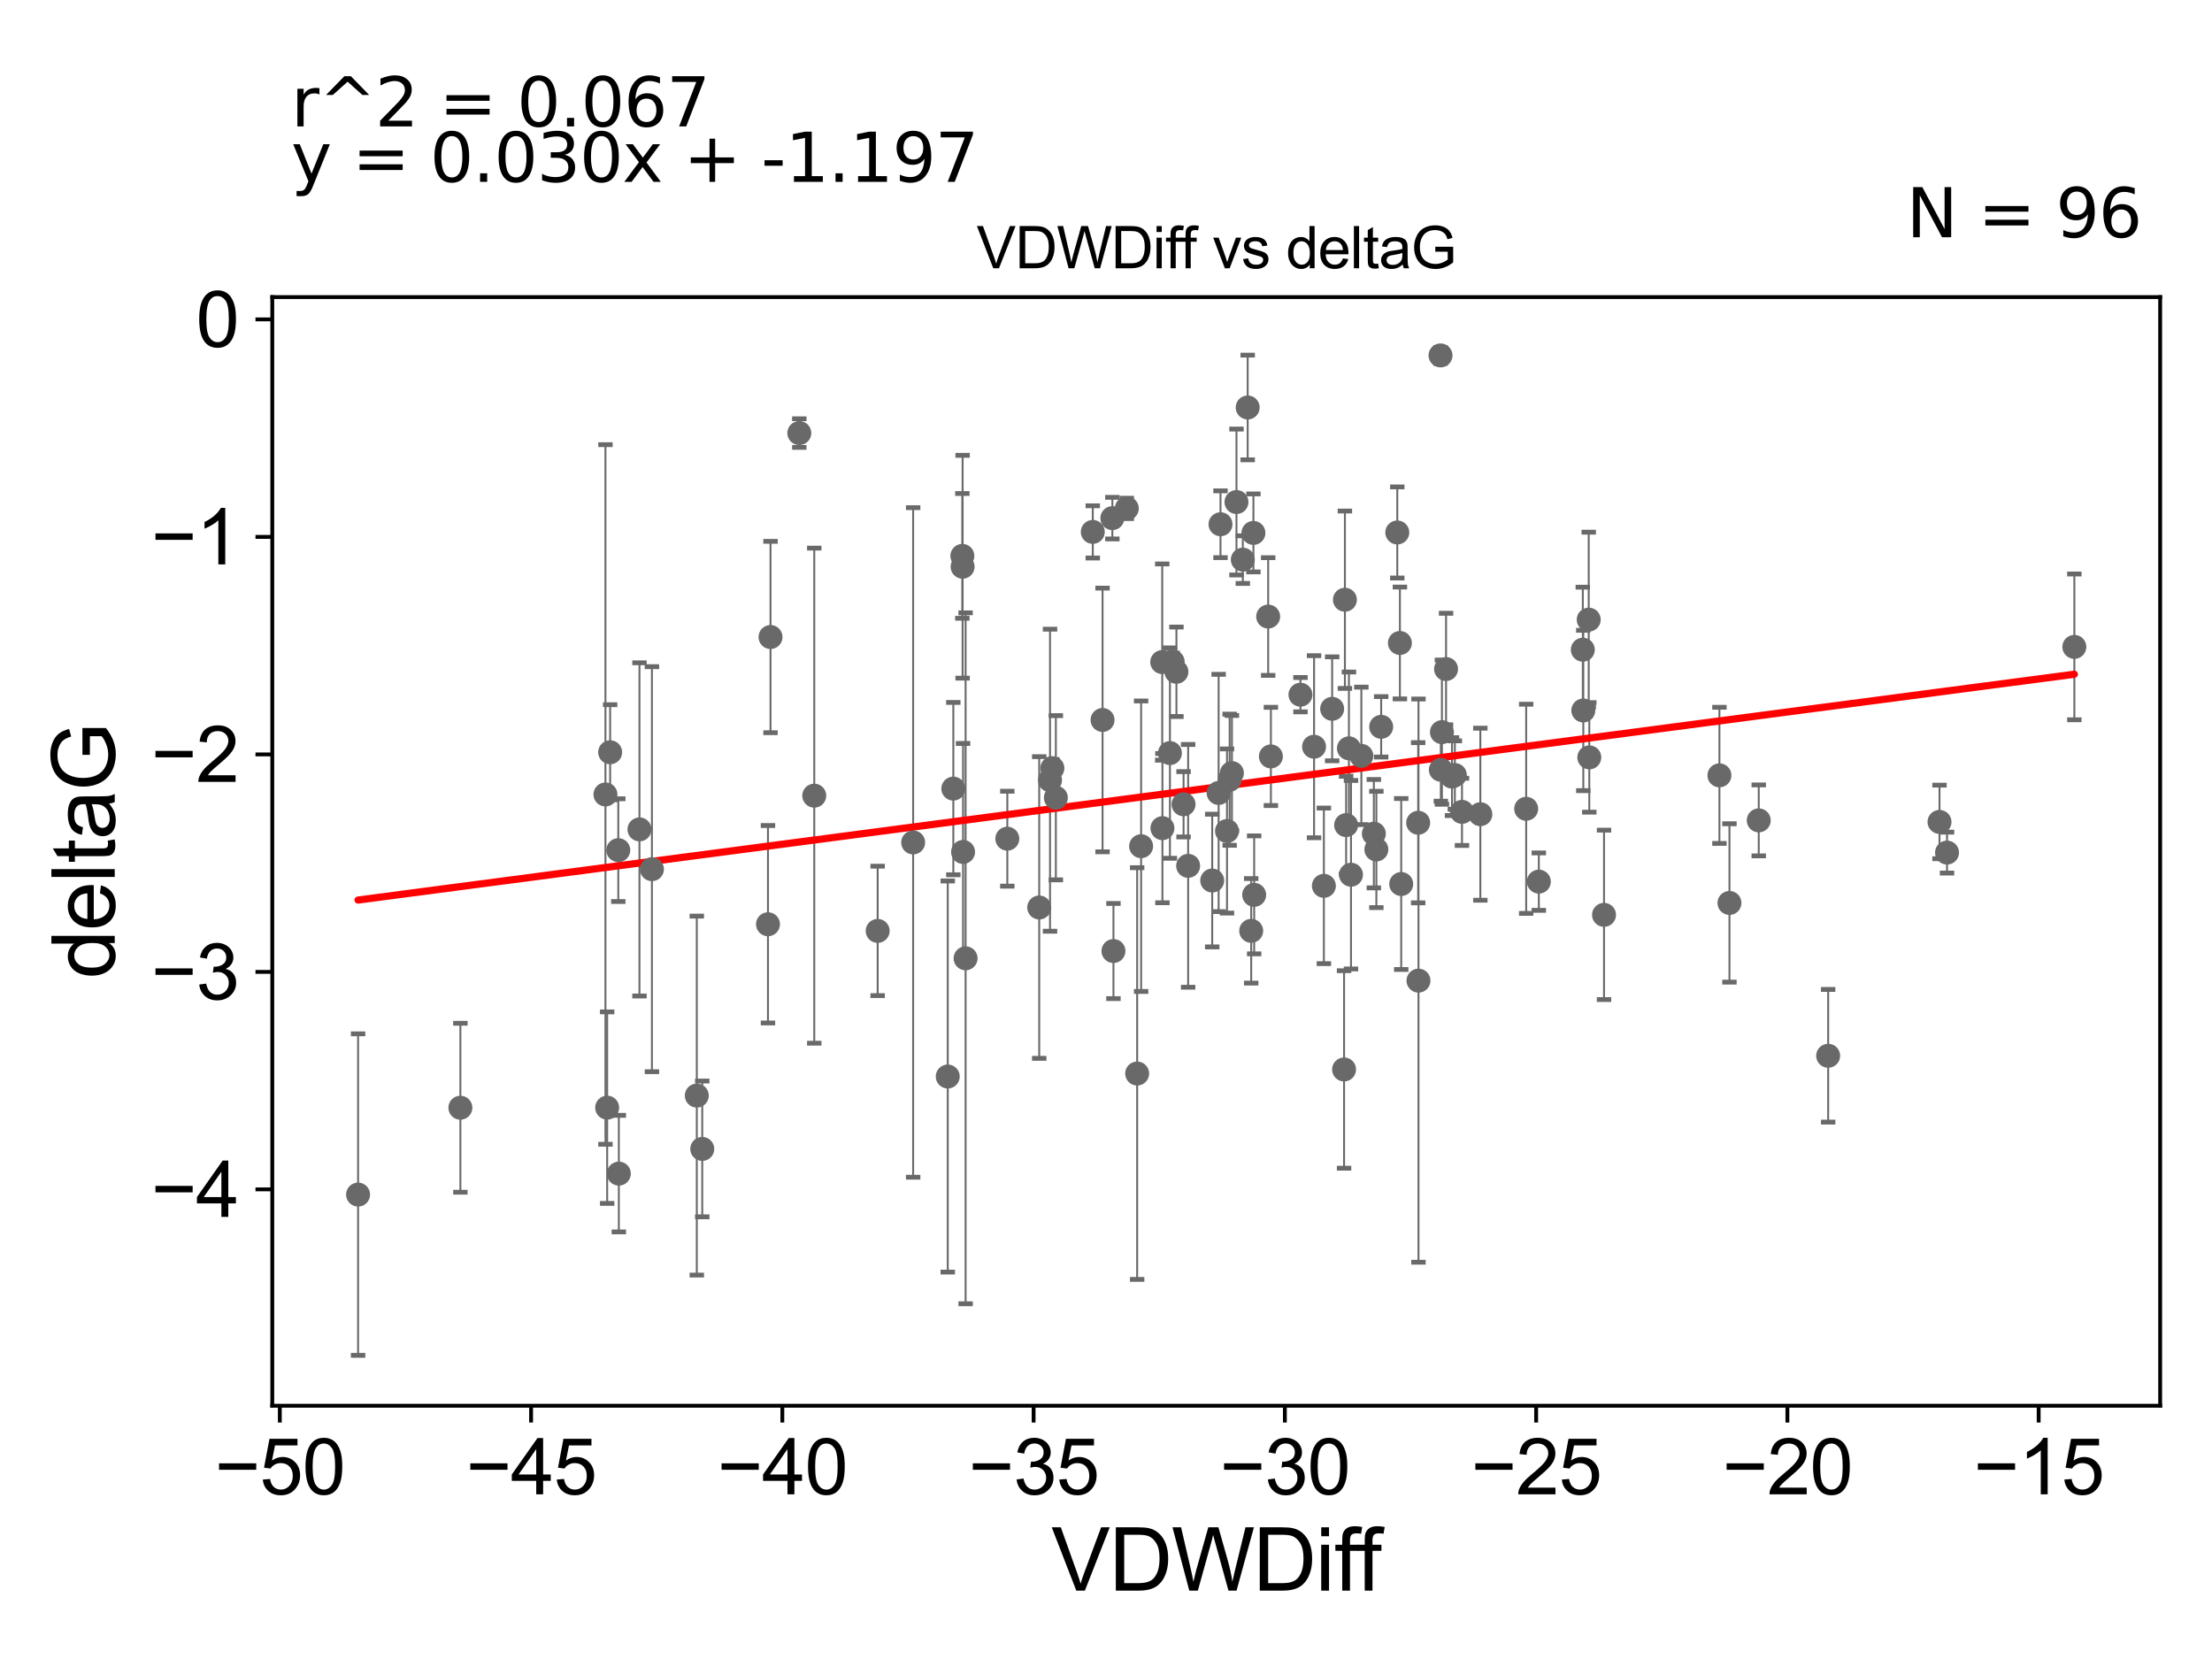 <?xml version="1.0" encoding="utf-8" standalone="no"?>
<!DOCTYPE svg PUBLIC "-//W3C//DTD SVG 1.1//EN"
  "http://www.w3.org/Graphics/SVG/1.1/DTD/svg11.dtd">
<svg xmlns:xlink="http://www.w3.org/1999/xlink" width="460.8pt" height="345.6pt" viewBox="0 0 460.8 345.6" xmlns="http://www.w3.org/2000/svg" version="1.1">
 <defs>
  <style type="text/css">*{stroke-linejoin: round; stroke-linecap: butt}</style>
 </defs>
 <g id="figure_1">
  <g id="patch_1">
   <path d="M 0 345.6 
L 460.8 345.6 
L 460.8 0 
L 0 0 
z
" style="fill: #ffffff"/>
  </g>
  <g id="axes_1">
   <g id="patch_2">
    <path d="M 56.72 292.84 
L 450 292.84 
L 450 61.886 
L 56.72 61.886 
z
" style="fill: #ffffff"/>
   </g>
   <g id="PathCollection_1">
    <defs>
     <path id="mb456cd21c0" d="M 0 1.118 
C 0.297 1.118 0.581 1 0.791 0.791 
C 1 0.581 1.118 0.297 1.118 0 
C 1.118 -0.297 1 -0.581 0.791 -0.791 
C 0.581 -1 0.297 -1.118 0 -1.118 
C -0.297 -1.118 -0.581 -1 -0.791 -0.791 
C -1 -0.581 -1.118 -0.297 -1.118 0 
C -1.118 0.297 -1 0.581 -0.791 0.791 
C -0.581 1 -0.297 1.118 0 1.118 
z
" style="stroke: #696969"/>
    </defs>
    <g clip-path="url(#pd70342729b)">
     <use xlink:href="#mb456cd21c0" x="135.81" y="181.066" style="fill: #696969; stroke: #696969"/>
     <use xlink:href="#mb456cd21c0" x="128.801" y="177.103" style="fill: #696969; stroke: #696969"/>
     <use xlink:href="#mb456cd21c0" x="133.214" y="172.78" style="fill: #696969; stroke: #696969"/>
     <use xlink:href="#mb456cd21c0" x="237.715" y="176.279" style="fill: #696969; stroke: #696969"/>
     <use xlink:href="#mb456cd21c0" x="200.53" y="118.06" style="fill: #696969; stroke: #696969"/>
     <use xlink:href="#mb456cd21c0" x="160.512" y="132.706" style="fill: #696969; stroke: #696969"/>
     <use xlink:href="#mb456cd21c0" x="126.128" y="165.5" style="fill: #696969; stroke: #696969"/>
     <use xlink:href="#mb456cd21c0" x="127.105" y="156.709" style="fill: #696969; stroke: #696969"/>
     <use xlink:href="#mb456cd21c0" x="169.624" y="165.753" style="fill: #696969; stroke: #696969"/>
     <use xlink:href="#mb456cd21c0" x="280.168" y="124.932" style="fill: #696969; stroke: #696969"/>
     <use xlink:href="#mb456cd21c0" x="200.476" y="115.802" style="fill: #696969; stroke: #696969"/>
     <use xlink:href="#mb456cd21c0" x="256.63" y="161.044" style="fill: #696969; stroke: #696969"/>
     <use xlink:href="#mb456cd21c0" x="200.623" y="177.476" style="fill: #696969; stroke: #696969"/>
     <use xlink:href="#mb456cd21c0" x="190.227" y="175.497" style="fill: #696969; stroke: #696969"/>
     <use xlink:href="#mb456cd21c0" x="216.488" y="189.047" style="fill: #696969; stroke: #696969"/>
     <use xlink:href="#mb456cd21c0" x="159.985" y="192.537" style="fill: #696969; stroke: #696969"/>
     <use xlink:href="#mb456cd21c0" x="281.006" y="155.888" style="fill: #696969; stroke: #696969"/>
     <use xlink:href="#mb456cd21c0" x="317.931" y="168.485" style="fill: #696969; stroke: #696969"/>
     <use xlink:href="#mb456cd21c0" x="218.741" y="162.529" style="fill: #696969; stroke: #696969"/>
     <use xlink:href="#mb456cd21c0" x="201.152" y="199.634" style="fill: #696969; stroke: #696969"/>
    </g>
   </g>
   <g id="PathCollection_2">
    <g clip-path="url(#pd70342729b)">
     <use xlink:href="#mb456cd21c0" x="126.482" y="230.742" style="fill: #696969; stroke: #696969"/>
     <use xlink:href="#mb456cd21c0" x="145.157" y="228.233" style="fill: #696969; stroke: #696969"/>
     <use xlink:href="#mb456cd21c0" x="74.596" y="248.855" style="fill: #696969; stroke: #696969"/>
     <use xlink:href="#mb456cd21c0" x="146.293" y="239.342" style="fill: #696969; stroke: #696969"/>
     <use xlink:href="#mb456cd21c0" x="95.905" y="230.759" style="fill: #696969; stroke: #696969"/>
     <use xlink:href="#mb456cd21c0" x="128.915" y="244.486" style="fill: #696969; stroke: #696969"/>
     <use xlink:href="#mb456cd21c0" x="231.954" y="198.117" style="fill: #696969; stroke: #696969"/>
     <use xlink:href="#mb456cd21c0" x="166.511" y="90.215" style="fill: #696969; stroke: #696969"/>
     <use xlink:href="#mb456cd21c0" x="209.841" y="174.712" style="fill: #696969; stroke: #696969"/>
     <use xlink:href="#mb456cd21c0" x="291.898" y="184.156" style="fill: #696969; stroke: #696969"/>
     <use xlink:href="#mb456cd21c0" x="197.433" y="224.257" style="fill: #696969; stroke: #696969"/>
     <use xlink:href="#mb456cd21c0" x="236.889" y="223.638" style="fill: #696969; stroke: #696969"/>
     <use xlink:href="#mb456cd21c0" x="182.833" y="193.925" style="fill: #696969; stroke: #696969"/>
     <use xlink:href="#mb456cd21c0" x="281.437" y="182.217" style="fill: #696969; stroke: #696969"/>
     <use xlink:href="#mb456cd21c0" x="280.423" y="171.882" style="fill: #696969; stroke: #696969"/>
     <use xlink:href="#mb456cd21c0" x="279.994" y="222.786" style="fill: #696969; stroke: #696969"/>
     <use xlink:href="#mb456cd21c0" x="227.645" y="110.804" style="fill: #696969; stroke: #696969"/>
     <use xlink:href="#mb456cd21c0" x="300.087" y="74.04" style="fill: #696969; stroke: #696969"/>
     <use xlink:href="#mb456cd21c0" x="234.736" y="105.913" style="fill: #696969; stroke: #696969"/>
     <use xlink:href="#mb456cd21c0" x="405.602" y="177.61" style="fill: #696969; stroke: #696969"/>
     <use xlink:href="#mb456cd21c0" x="380.838" y="219.937" style="fill: #696969; stroke: #696969"/>
    </g>
   </g>
   <g id="PathCollection_3">
    <g clip-path="url(#pd70342729b)">
     <use xlink:href="#mb456cd21c0" x="304.559" y="169.127" style="fill: #696969; stroke: #696969"/>
     <use xlink:href="#mb456cd21c0" x="308.384" y="169.614" style="fill: #696969; stroke: #696969"/>
     <use xlink:href="#mb456cd21c0" x="245.072" y="139.946" style="fill: #696969; stroke: #696969"/>
     <use xlink:href="#mb456cd21c0" x="259.916" y="84.887" style="fill: #696969; stroke: #696969"/>
     <use xlink:href="#mb456cd21c0" x="300.153" y="160.359" style="fill: #696969; stroke: #696969"/>
     <use xlink:href="#mb456cd21c0" x="198.594" y="164.283" style="fill: #696969; stroke: #696969"/>
     <use xlink:href="#mb456cd21c0" x="247.512" y="180.373" style="fill: #696969; stroke: #696969"/>
     <use xlink:href="#mb456cd21c0" x="219.952" y="166.183" style="fill: #696969; stroke: #696969"/>
     <use xlink:href="#mb456cd21c0" x="275.787" y="184.539" style="fill: #696969; stroke: #696969"/>
     <use xlink:href="#mb456cd21c0" x="270.909" y="144.716" style="fill: #696969; stroke: #696969"/>
     <use xlink:href="#mb456cd21c0" x="331.08" y="157.775" style="fill: #696969; stroke: #696969"/>
     <use xlink:href="#mb456cd21c0" x="404.034" y="171.22" style="fill: #696969; stroke: #696969"/>
     <use xlink:href="#mb456cd21c0" x="246.558" y="167.545" style="fill: #696969; stroke: #696969"/>
     <use xlink:href="#mb456cd21c0" x="219.231" y="160.02" style="fill: #696969; stroke: #696969"/>
     <use xlink:href="#mb456cd21c0" x="242.156" y="172.52" style="fill: #696969; stroke: #696969"/>
     <use xlink:href="#mb456cd21c0" x="253.862" y="165.189" style="fill: #696969; stroke: #696969"/>
     <use xlink:href="#mb456cd21c0" x="242.113" y="137.919" style="fill: #696969; stroke: #696969"/>
     <use xlink:href="#mb456cd21c0" x="334.148" y="190.581" style="fill: #696969; stroke: #696969"/>
     <use xlink:href="#mb456cd21c0" x="295.497" y="204.285" style="fill: #696969; stroke: #696969"/>
     <use xlink:href="#mb456cd21c0" x="291.625" y="133.944" style="fill: #696969; stroke: #696969"/>
     <use xlink:href="#mb456cd21c0" x="303.071" y="161.456" style="fill: #696969; stroke: #696969"/>
     <use xlink:href="#mb456cd21c0" x="360.277" y="188.1" style="fill: #696969; stroke: #696969"/>
     <use xlink:href="#mb456cd21c0" x="261.109" y="111.016" style="fill: #696969; stroke: #696969"/>
     <use xlink:href="#mb456cd21c0" x="329.83" y="148.005" style="fill: #696969; stroke: #696969"/>
     <use xlink:href="#mb456cd21c0" x="264.749" y="157.575" style="fill: #696969; stroke: #696969"/>
     <use xlink:href="#mb456cd21c0" x="320.567" y="183.66" style="fill: #696969; stroke: #696969"/>
     <use xlink:href="#mb456cd21c0" x="229.683" y="149.984" style="fill: #696969; stroke: #696969"/>
     <use xlink:href="#mb456cd21c0" x="295.433" y="171.395" style="fill: #696969; stroke: #696969"/>
     <use xlink:href="#mb456cd21c0" x="257.581" y="104.581" style="fill: #696969; stroke: #696969"/>
     <use xlink:href="#mb456cd21c0" x="286.721" y="176.957" style="fill: #696969; stroke: #696969"/>
     <use xlink:href="#mb456cd21c0" x="264.182" y="128.437" style="fill: #696969; stroke: #696969"/>
     <use xlink:href="#mb456cd21c0" x="252.526" y="183.435" style="fill: #696969; stroke: #696969"/>
     <use xlink:href="#mb456cd21c0" x="243.717" y="156.88" style="fill: #696969; stroke: #696969"/>
     <use xlink:href="#mb456cd21c0" x="302.477" y="161.783" style="fill: #696969; stroke: #696969"/>
     <use xlink:href="#mb456cd21c0" x="273.741" y="155.555" style="fill: #696969; stroke: #696969"/>
     <use xlink:href="#mb456cd21c0" x="255.608" y="173.113" style="fill: #696969; stroke: #696969"/>
     <use xlink:href="#mb456cd21c0" x="258.902" y="116.583" style="fill: #696969; stroke: #696969"/>
     <use xlink:href="#mb456cd21c0" x="260.648" y="193.912" style="fill: #696969; stroke: #696969"/>
     <use xlink:href="#mb456cd21c0" x="277.512" y="147.659" style="fill: #696969; stroke: #696969"/>
     <use xlink:href="#mb456cd21c0" x="244.295" y="137.868" style="fill: #696969; stroke: #696969"/>
     <use xlink:href="#mb456cd21c0" x="231.726" y="107.936" style="fill: #696969; stroke: #696969"/>
     <use xlink:href="#mb456cd21c0" x="358.188" y="161.519" style="fill: #696969; stroke: #696969"/>
     <use xlink:href="#mb456cd21c0" x="254.254" y="109.21" style="fill: #696969; stroke: #696969"/>
     <use xlink:href="#mb456cd21c0" x="287.726" y="151.41" style="fill: #696969; stroke: #696969"/>
     <use xlink:href="#mb456cd21c0" x="329.729" y="135.347" style="fill: #696969; stroke: #696969"/>
     <use xlink:href="#mb456cd21c0" x="283.596" y="157.46" style="fill: #696969; stroke: #696969"/>
     <use xlink:href="#mb456cd21c0" x="366.379" y="170.899" style="fill: #696969; stroke: #696969"/>
     <use xlink:href="#mb456cd21c0" x="300.378" y="152.519" style="fill: #696969; stroke: #696969"/>
     <use xlink:href="#mb456cd21c0" x="256.158" y="162.427" style="fill: #696969; stroke: #696969"/>
     <use xlink:href="#mb456cd21c0" x="432.124" y="134.757" style="fill: #696969; stroke: #696969"/>
     <use xlink:href="#mb456cd21c0" x="291.08" y="110.922" style="fill: #696969; stroke: #696969"/>
     <use xlink:href="#mb456cd21c0" x="330.961" y="129.08" style="fill: #696969; stroke: #696969"/>
     <use xlink:href="#mb456cd21c0" x="261.266" y="186.415" style="fill: #696969; stroke: #696969"/>
     <use xlink:href="#mb456cd21c0" x="286.2" y="173.671" style="fill: #696969; stroke: #696969"/>
     <use xlink:href="#mb456cd21c0" x="301.239" y="139.372" style="fill: #696969; stroke: #696969"/>
    </g>
   </g>
   <g id="matplotlib.axis_1">
    <g id="xtick_1">
     <g id="line2d_1">
      <defs>
       <path id="m69ef3d4bcd" d="M 0 0 
L 0 3.5 
" style="stroke: #000000; stroke-width: 0.8"/>
      </defs>
      <g>
       <use xlink:href="#m69ef3d4bcd" x="58.292" y="292.84" style="stroke: #000000; stroke-width: 0.8"/>
      </g>
     </g>
     <g id="text_1">
      <!-- −50 -->
      <g transform="translate(44.722 311.293)scale(0.16 -0.16)">
       <defs>
        <path id="ArialMT-2212" d="M 3381 1997 
L 356 1997 
L 356 2522 
L 3381 2522 
L 3381 1997 
z
" transform="scale(0.016)"/>
        <path id="ArialMT-35" d="M 266 1200 
L 856 1250 
Q 922 819 1161 601 
Q 1400 384 1738 384 
Q 2144 384 2425 690 
Q 2706 997 2706 1503 
Q 2706 1984 2436 2262 
Q 2166 2541 1728 2541 
Q 1456 2541 1237 2417 
Q 1019 2294 894 2097 
L 366 2166 
L 809 4519 
L 3088 4519 
L 3088 3981 
L 1259 3981 
L 1013 2750 
Q 1425 3038 1878 3038 
Q 2478 3038 2890 2622 
Q 3303 2206 3303 1553 
Q 3303 931 2941 478 
Q 2500 -78 1738 -78 
Q 1113 -78 717 272 
Q 322 622 266 1200 
z
" transform="scale(0.016)"/>
        <path id="ArialMT-30" d="M 266 2259 
Q 266 3072 433 3567 
Q 600 4063 929 4331 
Q 1259 4600 1759 4600 
Q 2128 4600 2406 4451 
Q 2684 4303 2865 4023 
Q 3047 3744 3150 3342 
Q 3253 2941 3253 2259 
Q 3253 1453 3087 958 
Q 2922 463 2592 192 
Q 2263 -78 1759 -78 
Q 1097 -78 719 397 
Q 266 969 266 2259 
z
M 844 2259 
Q 844 1131 1108 757 
Q 1372 384 1759 384 
Q 2147 384 2411 759 
Q 2675 1134 2675 2259 
Q 2675 3391 2411 3762 
Q 2147 4134 1753 4134 
Q 1366 4134 1134 3806 
Q 844 3388 844 2259 
z
" transform="scale(0.016)"/>
       </defs>
       <use xlink:href="#ArialMT-2212"/>
       <use xlink:href="#ArialMT-35" x="58.398"/>
       <use xlink:href="#ArialMT-30" x="114.014"/>
      </g>
     </g>
    </g>
    <g id="xtick_2">
     <g id="line2d_2">
      <g>
       <use xlink:href="#m69ef3d4bcd" x="110.634" y="292.84" style="stroke: #000000; stroke-width: 0.8"/>
      </g>
     </g>
     <g id="text_2">
      <!-- −45 -->
      <g transform="translate(97.064 311.293)scale(0.16 -0.16)">
       <defs>
        <path id="ArialMT-34" d="M 2069 0 
L 2069 1097 
L 81 1097 
L 81 1613 
L 2172 4581 
L 2631 4581 
L 2631 1613 
L 3250 1613 
L 3250 1097 
L 2631 1097 
L 2631 0 
L 2069 0 
z
M 2069 1613 
L 2069 3678 
L 634 1613 
L 2069 1613 
z
" transform="scale(0.016)"/>
       </defs>
       <use xlink:href="#ArialMT-2212"/>
       <use xlink:href="#ArialMT-34" x="58.398"/>
       <use xlink:href="#ArialMT-35" x="114.014"/>
      </g>
     </g>
    </g>
    <g id="xtick_3">
     <g id="line2d_3">
      <g>
       <use xlink:href="#m69ef3d4bcd" x="162.977" y="292.84" style="stroke: #000000; stroke-width: 0.8"/>
      </g>
     </g>
     <g id="text_3">
      <!-- −40 -->
      <g transform="translate(149.407 311.293)scale(0.16 -0.16)">
       <use xlink:href="#ArialMT-2212"/>
       <use xlink:href="#ArialMT-34" x="58.398"/>
       <use xlink:href="#ArialMT-30" x="114.014"/>
      </g>
     </g>
    </g>
    <g id="xtick_4">
     <g id="line2d_4">
      <g>
       <use xlink:href="#m69ef3d4bcd" x="215.319" y="292.84" style="stroke: #000000; stroke-width: 0.8"/>
      </g>
     </g>
     <g id="text_4">
      <!-- −35 -->
      <g transform="translate(201.749 311.293)scale(0.16 -0.16)">
       <defs>
        <path id="ArialMT-33" d="M 269 1209 
L 831 1284 
Q 928 806 1161 595 
Q 1394 384 1728 384 
Q 2125 384 2398 659 
Q 2672 934 2672 1341 
Q 2672 1728 2419 1979 
Q 2166 2231 1775 2231 
Q 1616 2231 1378 2169 
L 1441 2663 
Q 1497 2656 1531 2656 
Q 1891 2656 2178 2843 
Q 2466 3031 2466 3422 
Q 2466 3731 2256 3934 
Q 2047 4138 1716 4138 
Q 1388 4138 1169 3931 
Q 950 3725 888 3313 
L 325 3413 
Q 428 3978 793 4289 
Q 1159 4600 1703 4600 
Q 2078 4600 2393 4439 
Q 2709 4278 2876 4000 
Q 3044 3722 3044 3409 
Q 3044 3113 2884 2869 
Q 2725 2625 2413 2481 
Q 2819 2388 3044 2092 
Q 3269 1797 3269 1353 
Q 3269 753 2831 336 
Q 2394 -81 1725 -81 
Q 1122 -81 723 278 
Q 325 638 269 1209 
z
" transform="scale(0.016)"/>
       </defs>
       <use xlink:href="#ArialMT-2212"/>
       <use xlink:href="#ArialMT-33" x="58.398"/>
       <use xlink:href="#ArialMT-35" x="114.014"/>
      </g>
     </g>
    </g>
    <g id="xtick_5">
     <g id="line2d_5">
      <g>
       <use xlink:href="#m69ef3d4bcd" x="267.662" y="292.84" style="stroke: #000000; stroke-width: 0.8"/>
      </g>
     </g>
     <g id="text_5">
      <!-- −30 -->
      <g transform="translate(254.092 311.293)scale(0.16 -0.16)">
       <use xlink:href="#ArialMT-2212"/>
       <use xlink:href="#ArialMT-33" x="58.398"/>
       <use xlink:href="#ArialMT-30" x="114.014"/>
      </g>
     </g>
    </g>
    <g id="xtick_6">
     <g id="line2d_6">
      <g>
       <use xlink:href="#m69ef3d4bcd" x="320.005" y="292.84" style="stroke: #000000; stroke-width: 0.8"/>
      </g>
     </g>
     <g id="text_6">
      <!-- −25 -->
      <g transform="translate(306.435 311.293)scale(0.16 -0.16)">
       <defs>
        <path id="ArialMT-32" d="M 3222 541 
L 3222 0 
L 194 0 
Q 188 203 259 391 
Q 375 700 629 1000 
Q 884 1300 1366 1694 
Q 2113 2306 2375 2664 
Q 2638 3022 2638 3341 
Q 2638 3675 2398 3904 
Q 2159 4134 1775 4134 
Q 1369 4134 1125 3890 
Q 881 3647 878 3216 
L 300 3275 
Q 359 3922 746 4261 
Q 1134 4600 1788 4600 
Q 2447 4600 2831 4234 
Q 3216 3869 3216 3328 
Q 3216 3053 3103 2787 
Q 2991 2522 2730 2228 
Q 2469 1934 1863 1422 
Q 1356 997 1212 845 
Q 1069 694 975 541 
L 3222 541 
z
" transform="scale(0.016)"/>
       </defs>
       <use xlink:href="#ArialMT-2212"/>
       <use xlink:href="#ArialMT-32" x="58.398"/>
       <use xlink:href="#ArialMT-35" x="114.014"/>
      </g>
     </g>
    </g>
    <g id="xtick_7">
     <g id="line2d_7">
      <g>
       <use xlink:href="#m69ef3d4bcd" x="372.347" y="292.84" style="stroke: #000000; stroke-width: 0.8"/>
      </g>
     </g>
     <g id="text_7">
      <!-- −20 -->
      <g transform="translate(358.777 311.293)scale(0.16 -0.16)">
       <use xlink:href="#ArialMT-2212"/>
       <use xlink:href="#ArialMT-32" x="58.398"/>
       <use xlink:href="#ArialMT-30" x="114.014"/>
      </g>
     </g>
    </g>
    <g id="xtick_8">
     <g id="line2d_8">
      <g>
       <use xlink:href="#m69ef3d4bcd" x="424.69" y="292.84" style="stroke: #000000; stroke-width: 0.8"/>
      </g>
     </g>
     <g id="text_8">
      <!-- −15 -->
      <g transform="translate(411.12 311.293)scale(0.16 -0.16)">
       <defs>
        <path id="ArialMT-31" d="M 2384 0 
L 1822 0 
L 1822 3584 
Q 1619 3391 1289 3197 
Q 959 3003 697 2906 
L 697 3450 
Q 1169 3672 1522 3987 
Q 1875 4303 2022 4600 
L 2384 4600 
L 2384 0 
z
" transform="scale(0.016)"/>
       </defs>
       <use xlink:href="#ArialMT-2212"/>
       <use xlink:href="#ArialMT-31" x="58.398"/>
       <use xlink:href="#ArialMT-35" x="114.014"/>
      </g>
     </g>
    </g>
    <g id="text_9">
     <!-- VDWDiff -->
     <g transform="translate(219.019 331.357)scale(0.18 -0.18)">
      <defs>
       <path id="ArialMT-56" d="M 1803 0 
L 28 4581 
L 684 4581 
L 1875 1253 
Q 2019 853 2116 503 
Q 2222 878 2363 1253 
L 3600 4581 
L 4219 4581 
L 2425 0 
L 1803 0 
z
" transform="scale(0.016)"/>
       <path id="ArialMT-44" d="M 494 0 
L 494 4581 
L 2072 4581 
Q 2606 4581 2888 4516 
Q 3281 4425 3559 4188 
Q 3922 3881 4101 3404 
Q 4281 2928 4281 2316 
Q 4281 1794 4159 1391 
Q 4038 988 3847 723 
Q 3656 459 3429 307 
Q 3203 156 2883 78 
Q 2563 0 2147 0 
L 494 0 
z
M 1100 541 
L 2078 541 
Q 2531 541 2789 625 
Q 3047 709 3200 863 
Q 3416 1078 3536 1442 
Q 3656 1806 3656 2325 
Q 3656 3044 3420 3430 
Q 3184 3816 2847 3947 
Q 2603 4041 2063 4041 
L 1100 4041 
L 1100 541 
z
" transform="scale(0.016)"/>
       <path id="ArialMT-57" d="M 1294 0 
L 78 4581 
L 700 4581 
L 1397 1578 
Q 1509 1106 1591 641 
Q 1766 1375 1797 1488 
L 2669 4581 
L 3400 4581 
L 4056 2263 
Q 4303 1400 4413 641 
Q 4500 1075 4641 1638 
L 5359 4581 
L 5969 4581 
L 4713 0 
L 4128 0 
L 3163 3491 
Q 3041 3928 3019 4028 
Q 2947 3713 2884 3491 
L 1913 0 
L 1294 0 
z
" transform="scale(0.016)"/>
       <path id="ArialMT-69" d="M 425 3934 
L 425 4581 
L 988 4581 
L 988 3934 
L 425 3934 
z
M 425 0 
L 425 3319 
L 988 3319 
L 988 0 
L 425 0 
z
" transform="scale(0.016)"/>
       <path id="ArialMT-66" d="M 556 0 
L 556 2881 
L 59 2881 
L 59 3319 
L 556 3319 
L 556 3672 
Q 556 4006 616 4169 
Q 697 4388 901 4523 
Q 1106 4659 1475 4659 
Q 1713 4659 2000 4603 
L 1916 4113 
Q 1741 4144 1584 4144 
Q 1328 4144 1222 4034 
Q 1116 3925 1116 3625 
L 1116 3319 
L 1763 3319 
L 1763 2881 
L 1116 2881 
L 1116 0 
L 556 0 
z
" transform="scale(0.016)"/>
      </defs>
      <use xlink:href="#ArialMT-56"/>
      <use xlink:href="#ArialMT-44" x="66.699"/>
      <use xlink:href="#ArialMT-57" x="138.916"/>
      <use xlink:href="#ArialMT-44" x="233.301"/>
      <use xlink:href="#ArialMT-69" x="305.518"/>
      <use xlink:href="#ArialMT-66" x="327.734"/>
      <use xlink:href="#ArialMT-66" x="353.768"/>
     </g>
    </g>
   </g>
   <g id="matplotlib.axis_2">
    <g id="ytick_1">
     <g id="line2d_9">
      <defs>
       <path id="m554010e285" d="M 0 0 
L -3.5 0 
" style="stroke: #000000; stroke-width: 0.8"/>
      </defs>
      <g>
       <use xlink:href="#m554010e285" x="56.72" y="247.772" style="stroke: #000000; stroke-width: 0.8"/>
      </g>
     </g>
     <g id="text_10">
      <!-- −4 -->
      <g transform="translate(31.477 253.498)scale(0.16 -0.16)">
       <use xlink:href="#ArialMT-2212"/>
       <use xlink:href="#ArialMT-34" x="58.398"/>
      </g>
     </g>
    </g>
    <g id="ytick_2">
     <g id="line2d_10">
      <g>
       <use xlink:href="#m554010e285" x="56.72" y="202.463" style="stroke: #000000; stroke-width: 0.8"/>
      </g>
     </g>
     <g id="text_11">
      <!-- −3 -->
      <g transform="translate(31.477 208.189)scale(0.16 -0.16)">
       <use xlink:href="#ArialMT-2212"/>
       <use xlink:href="#ArialMT-33" x="58.398"/>
      </g>
     </g>
    </g>
    <g id="ytick_3">
     <g id="line2d_11">
      <g>
       <use xlink:href="#m554010e285" x="56.72" y="157.154" style="stroke: #000000; stroke-width: 0.8"/>
      </g>
     </g>
     <g id="text_12">
      <!-- −2 -->
      <g transform="translate(31.477 162.88)scale(0.16 -0.16)">
       <use xlink:href="#ArialMT-2212"/>
       <use xlink:href="#ArialMT-32" x="58.398"/>
      </g>
     </g>
    </g>
    <g id="ytick_4">
     <g id="line2d_12">
      <g>
       <use xlink:href="#m554010e285" x="56.72" y="111.845" style="stroke: #000000; stroke-width: 0.8"/>
      </g>
     </g>
     <g id="text_13">
      <!-- −1 -->
      <g transform="translate(31.477 117.571)scale(0.16 -0.16)">
       <use xlink:href="#ArialMT-2212"/>
       <use xlink:href="#ArialMT-31" x="58.398"/>
      </g>
     </g>
    </g>
    <g id="ytick_5">
     <g id="line2d_13">
      <g>
       <use xlink:href="#m554010e285" x="56.72" y="66.536" style="stroke: #000000; stroke-width: 0.8"/>
      </g>
     </g>
     <g id="text_14">
      <!-- 0 -->
      <g transform="translate(40.822 72.262)scale(0.16 -0.16)">
       <use xlink:href="#ArialMT-30"/>
      </g>
     </g>
    </g>
    <g id="text_15">
     <!-- deltaG -->
     <g transform="translate(23.9 203.878)rotate(-90)scale(0.18 -0.18)">
      <defs>
       <path id="ArialMT-64" d="M 2575 0 
L 2575 419 
Q 2259 -75 1647 -75 
Q 1250 -75 917 144 
Q 584 363 401 755 
Q 219 1147 219 1656 
Q 219 2153 384 2558 
Q 550 2963 881 3178 
Q 1213 3394 1622 3394 
Q 1922 3394 2156 3267 
Q 2391 3141 2538 2938 
L 2538 4581 
L 3097 4581 
L 3097 0 
L 2575 0 
z
M 797 1656 
Q 797 1019 1065 703 
Q 1334 388 1700 388 
Q 2069 388 2326 689 
Q 2584 991 2584 1609 
Q 2584 2291 2321 2609 
Q 2059 2928 1675 2928 
Q 1300 2928 1048 2622 
Q 797 2316 797 1656 
z
" transform="scale(0.016)"/>
       <path id="ArialMT-65" d="M 2694 1069 
L 3275 997 
Q 3138 488 2766 206 
Q 2394 -75 1816 -75 
Q 1088 -75 661 373 
Q 234 822 234 1631 
Q 234 2469 665 2931 
Q 1097 3394 1784 3394 
Q 2450 3394 2872 2941 
Q 3294 2488 3294 1666 
Q 3294 1616 3291 1516 
L 816 1516 
Q 847 969 1125 678 
Q 1403 388 1819 388 
Q 2128 388 2347 550 
Q 2566 713 2694 1069 
z
M 847 1978 
L 2700 1978 
Q 2663 2397 2488 2606 
Q 2219 2931 1791 2931 
Q 1403 2931 1139 2672 
Q 875 2413 847 1978 
z
" transform="scale(0.016)"/>
       <path id="ArialMT-6c" d="M 409 0 
L 409 4581 
L 972 4581 
L 972 0 
L 409 0 
z
" transform="scale(0.016)"/>
       <path id="ArialMT-74" d="M 1650 503 
L 1731 6 
Q 1494 -44 1306 -44 
Q 1000 -44 831 53 
Q 663 150 594 308 
Q 525 466 525 972 
L 525 2881 
L 113 2881 
L 113 3319 
L 525 3319 
L 525 4141 
L 1084 4478 
L 1084 3319 
L 1650 3319 
L 1650 2881 
L 1084 2881 
L 1084 941 
Q 1084 700 1114 631 
Q 1144 563 1211 522 
Q 1278 481 1403 481 
Q 1497 481 1650 503 
z
" transform="scale(0.016)"/>
       <path id="ArialMT-61" d="M 2588 409 
Q 2275 144 1986 34 
Q 1697 -75 1366 -75 
Q 819 -75 525 192 
Q 231 459 231 875 
Q 231 1119 342 1320 
Q 453 1522 633 1644 
Q 813 1766 1038 1828 
Q 1203 1872 1538 1913 
Q 2219 1994 2541 2106 
Q 2544 2222 2544 2253 
Q 2544 2597 2384 2738 
Q 2169 2928 1744 2928 
Q 1347 2928 1158 2789 
Q 969 2650 878 2297 
L 328 2372 
Q 403 2725 575 2942 
Q 747 3159 1072 3276 
Q 1397 3394 1825 3394 
Q 2250 3394 2515 3294 
Q 2781 3194 2906 3042 
Q 3031 2891 3081 2659 
Q 3109 2516 3109 2141 
L 3109 1391 
Q 3109 606 3145 398 
Q 3181 191 3288 0 
L 2700 0 
Q 2613 175 2588 409 
z
M 2541 1666 
Q 2234 1541 1622 1453 
Q 1275 1403 1131 1340 
Q 988 1278 909 1158 
Q 831 1038 831 891 
Q 831 666 1001 516 
Q 1172 366 1500 366 
Q 1825 366 2078 508 
Q 2331 650 2450 897 
Q 2541 1088 2541 1459 
L 2541 1666 
z
" transform="scale(0.016)"/>
       <path id="ArialMT-47" d="M 2638 1797 
L 2638 2334 
L 4578 2338 
L 4578 638 
Q 4131 281 3656 101 
Q 3181 -78 2681 -78 
Q 2006 -78 1454 211 
Q 903 500 622 1047 
Q 341 1594 341 2269 
Q 341 2938 620 3517 
Q 900 4097 1425 4378 
Q 1950 4659 2634 4659 
Q 3131 4659 3532 4498 
Q 3934 4338 4162 4050 
Q 4391 3763 4509 3300 
L 3963 3150 
Q 3859 3500 3706 3700 
Q 3553 3900 3268 4020 
Q 2984 4141 2638 4141 
Q 2222 4141 1919 4014 
Q 1616 3888 1430 3681 
Q 1244 3475 1141 3228 
Q 966 2803 966 2306 
Q 966 1694 1177 1281 
Q 1388 869 1791 669 
Q 2194 469 2647 469 
Q 3041 469 3416 620 
Q 3791 772 3984 944 
L 3984 1797 
L 2638 1797 
z
" transform="scale(0.016)"/>
      </defs>
      <use xlink:href="#ArialMT-64"/>
      <use xlink:href="#ArialMT-65" x="55.615"/>
      <use xlink:href="#ArialMT-6c" x="111.23"/>
      <use xlink:href="#ArialMT-74" x="133.447"/>
      <use xlink:href="#ArialMT-61" x="161.23"/>
      <use xlink:href="#ArialMT-47" x="216.846"/>
     </g>
    </g>
   </g>
   <g id="LineCollection_1">
    <path d="M 135.81 223.251 
L 135.81 138.881 
" clip-path="url(#pd70342729b)" style="fill: none; stroke: #696969; stroke-width: 0.4"/>
    <path d="M 128.801 187.806 
L 128.801 166.4 
" clip-path="url(#pd70342729b)" style="fill: none; stroke: #696969; stroke-width: 0.4"/>
    <path d="M 133.214 207.483 
L 133.214 138.077 
" clip-path="url(#pd70342729b)" style="fill: none; stroke: #696969; stroke-width: 0.4"/>
    <path d="M 237.715 206.535 
L 237.715 146.023 
" clip-path="url(#pd70342729b)" style="fill: none; stroke: #696969; stroke-width: 0.4"/>
    <path d="M 200.53 141.268 
L 200.53 94.852 
" clip-path="url(#pd70342729b)" style="fill: none; stroke: #696969; stroke-width: 0.4"/>
    <path d="M 160.512 152.635 
L 160.512 112.777 
" clip-path="url(#pd70342729b)" style="fill: none; stroke: #696969; stroke-width: 0.4"/>
    <path d="M 126.128 238.366 
L 126.128 92.633 
" clip-path="url(#pd70342729b)" style="fill: none; stroke: #696969; stroke-width: 0.4"/>
    <path d="M 127.105 166.616 
L 127.105 146.801 
" clip-path="url(#pd70342729b)" style="fill: none; stroke: #696969; stroke-width: 0.4"/>
    <path d="M 169.624 217.323 
L 169.624 114.184 
" clip-path="url(#pd70342729b)" style="fill: none; stroke: #696969; stroke-width: 0.4"/>
    <path d="M 280.168 143.41 
L 280.168 106.454 
" clip-path="url(#pd70342729b)" style="fill: none; stroke: #696969; stroke-width: 0.4"/>
    <path d="M 200.476 128.796 
L 200.476 102.807 
" clip-path="url(#pd70342729b)" style="fill: none; stroke: #696969; stroke-width: 0.4"/>
    <path d="M 256.63 173.045 
L 256.63 149.044 
" clip-path="url(#pd70342729b)" style="fill: none; stroke: #696969; stroke-width: 0.4"/>
    <path d="M 200.623 200.076 
L 200.623 154.876 
" clip-path="url(#pd70342729b)" style="fill: none; stroke: #696969; stroke-width: 0.4"/>
    <path d="M 190.227 245.24 
L 190.227 105.754 
" clip-path="url(#pd70342729b)" style="fill: none; stroke: #696969; stroke-width: 0.4"/>
    <path d="M 216.488 220.47 
L 216.488 157.624 
" clip-path="url(#pd70342729b)" style="fill: none; stroke: #696969; stroke-width: 0.4"/>
    <path d="M 159.985 213.104 
L 159.985 171.97 
" clip-path="url(#pd70342729b)" style="fill: none; stroke: #696969; stroke-width: 0.4"/>
    <path d="M 281.006 171.784 
L 281.006 139.991 
" clip-path="url(#pd70342729b)" style="fill: none; stroke: #696969; stroke-width: 0.4"/>
    <path d="M 317.931 190.273 
L 317.931 146.698 
" clip-path="url(#pd70342729b)" style="fill: none; stroke: #696969; stroke-width: 0.4"/>
    <path d="M 218.741 193.991 
L 218.741 131.067 
" clip-path="url(#pd70342729b)" style="fill: none; stroke: #696969; stroke-width: 0.4"/>
    <path d="M 201.152 271.601 
L 201.152 127.668 
" clip-path="url(#pd70342729b)" style="fill: none; stroke: #696969; stroke-width: 0.4"/>
   </g>
   <g id="line2d_14">
    <defs>
     <path id="m69371f4810" d="M 1.5 0 
L -1.5 -0 
" style="stroke: #696969"/>
    </defs>
    <g clip-path="url(#pd70342729b)">
     <use xlink:href="#m69371f4810" x="135.81" y="223.251" style="fill: #696969; stroke: #696969"/>
     <use xlink:href="#m69371f4810" x="128.801" y="187.806" style="fill: #696969; stroke: #696969"/>
     <use xlink:href="#m69371f4810" x="133.214" y="207.483" style="fill: #696969; stroke: #696969"/>
     <use xlink:href="#m69371f4810" x="237.715" y="206.535" style="fill: #696969; stroke: #696969"/>
     <use xlink:href="#m69371f4810" x="200.53" y="141.268" style="fill: #696969; stroke: #696969"/>
     <use xlink:href="#m69371f4810" x="160.512" y="152.635" style="fill: #696969; stroke: #696969"/>
     <use xlink:href="#m69371f4810" x="126.128" y="238.366" style="fill: #696969; stroke: #696969"/>
     <use xlink:href="#m69371f4810" x="127.105" y="166.616" style="fill: #696969; stroke: #696969"/>
     <use xlink:href="#m69371f4810" x="169.624" y="217.323" style="fill: #696969; stroke: #696969"/>
     <use xlink:href="#m69371f4810" x="280.168" y="143.41" style="fill: #696969; stroke: #696969"/>
     <use xlink:href="#m69371f4810" x="200.476" y="128.796" style="fill: #696969; stroke: #696969"/>
     <use xlink:href="#m69371f4810" x="256.63" y="173.045" style="fill: #696969; stroke: #696969"/>
     <use xlink:href="#m69371f4810" x="200.623" y="200.076" style="fill: #696969; stroke: #696969"/>
     <use xlink:href="#m69371f4810" x="190.227" y="245.24" style="fill: #696969; stroke: #696969"/>
     <use xlink:href="#m69371f4810" x="216.488" y="220.47" style="fill: #696969; stroke: #696969"/>
     <use xlink:href="#m69371f4810" x="159.985" y="213.104" style="fill: #696969; stroke: #696969"/>
     <use xlink:href="#m69371f4810" x="281.006" y="171.784" style="fill: #696969; stroke: #696969"/>
     <use xlink:href="#m69371f4810" x="317.931" y="190.273" style="fill: #696969; stroke: #696969"/>
     <use xlink:href="#m69371f4810" x="218.741" y="193.991" style="fill: #696969; stroke: #696969"/>
     <use xlink:href="#m69371f4810" x="201.152" y="271.601" style="fill: #696969; stroke: #696969"/>
    </g>
   </g>
   <g id="line2d_15">
    <g clip-path="url(#pd70342729b)">
     <use xlink:href="#m69371f4810" x="135.81" y="138.881" style="fill: #696969; stroke: #696969"/>
     <use xlink:href="#m69371f4810" x="128.801" y="166.4" style="fill: #696969; stroke: #696969"/>
     <use xlink:href="#m69371f4810" x="133.214" y="138.077" style="fill: #696969; stroke: #696969"/>
     <use xlink:href="#m69371f4810" x="237.715" y="146.023" style="fill: #696969; stroke: #696969"/>
     <use xlink:href="#m69371f4810" x="200.53" y="94.852" style="fill: #696969; stroke: #696969"/>
     <use xlink:href="#m69371f4810" x="160.512" y="112.777" style="fill: #696969; stroke: #696969"/>
     <use xlink:href="#m69371f4810" x="126.128" y="92.633" style="fill: #696969; stroke: #696969"/>
     <use xlink:href="#m69371f4810" x="127.105" y="146.801" style="fill: #696969; stroke: #696969"/>
     <use xlink:href="#m69371f4810" x="169.624" y="114.184" style="fill: #696969; stroke: #696969"/>
     <use xlink:href="#m69371f4810" x="280.168" y="106.454" style="fill: #696969; stroke: #696969"/>
     <use xlink:href="#m69371f4810" x="200.476" y="102.807" style="fill: #696969; stroke: #696969"/>
     <use xlink:href="#m69371f4810" x="256.63" y="149.044" style="fill: #696969; stroke: #696969"/>
     <use xlink:href="#m69371f4810" x="200.623" y="154.876" style="fill: #696969; stroke: #696969"/>
     <use xlink:href="#m69371f4810" x="190.227" y="105.754" style="fill: #696969; stroke: #696969"/>
     <use xlink:href="#m69371f4810" x="216.488" y="157.624" style="fill: #696969; stroke: #696969"/>
     <use xlink:href="#m69371f4810" x="159.985" y="171.97" style="fill: #696969; stroke: #696969"/>
     <use xlink:href="#m69371f4810" x="281.006" y="139.991" style="fill: #696969; stroke: #696969"/>
     <use xlink:href="#m69371f4810" x="317.931" y="146.698" style="fill: #696969; stroke: #696969"/>
     <use xlink:href="#m69371f4810" x="218.741" y="131.067" style="fill: #696969; stroke: #696969"/>
     <use xlink:href="#m69371f4810" x="201.152" y="127.668" style="fill: #696969; stroke: #696969"/>
    </g>
   </g>
   <g id="LineCollection_2">
    <path d="M 126.482 250.69 
L 126.482 210.795 
" clip-path="url(#pd70342729b)" style="fill: none; stroke: #696969; stroke-width: 0.4"/>
    <path d="M 145.157 265.62 
L 145.157 190.846 
" clip-path="url(#pd70342729b)" style="fill: none; stroke: #696969; stroke-width: 0.4"/>
    <path d="M 74.596 282.342 
L 74.596 215.368 
" clip-path="url(#pd70342729b)" style="fill: none; stroke: #696969; stroke-width: 0.4"/>
    <path d="M 146.293 253.488 
L 146.293 225.196 
" clip-path="url(#pd70342729b)" style="fill: none; stroke: #696969; stroke-width: 0.4"/>
    <path d="M 95.905 248.355 
L 95.905 213.164 
" clip-path="url(#pd70342729b)" style="fill: none; stroke: #696969; stroke-width: 0.4"/>
    <path d="M 128.915 256.63 
L 128.915 232.343 
" clip-path="url(#pd70342729b)" style="fill: none; stroke: #696969; stroke-width: 0.4"/>
    <path d="M 231.954 208.027 
L 231.954 188.208 
" clip-path="url(#pd70342729b)" style="fill: none; stroke: #696969; stroke-width: 0.4"/>
    <path d="M 166.511 93.195 
L 166.511 87.235 
" clip-path="url(#pd70342729b)" style="fill: none; stroke: #696969; stroke-width: 0.4"/>
    <path d="M 209.841 184.604 
L 209.841 164.821 
" clip-path="url(#pd70342729b)" style="fill: none; stroke: #696969; stroke-width: 0.4"/>
    <path d="M 291.898 201.962 
L 291.898 166.35 
" clip-path="url(#pd70342729b)" style="fill: none; stroke: #696969; stroke-width: 0.4"/>
    <path d="M 197.433 264.994 
L 197.433 183.52 
" clip-path="url(#pd70342729b)" style="fill: none; stroke: #696969; stroke-width: 0.4"/>
    <path d="M 236.889 266.518 
L 236.889 180.757 
" clip-path="url(#pd70342729b)" style="fill: none; stroke: #696969; stroke-width: 0.4"/>
    <path d="M 182.833 207.407 
L 182.833 180.442 
" clip-path="url(#pd70342729b)" style="fill: none; stroke: #696969; stroke-width: 0.4"/>
    <path d="M 281.437 201.853 
L 281.437 162.581 
" clip-path="url(#pd70342729b)" style="fill: none; stroke: #696969; stroke-width: 0.4"/>
    <path d="M 280.423 182.054 
L 280.423 161.711 
" clip-path="url(#pd70342729b)" style="fill: none; stroke: #696969; stroke-width: 0.4"/>
    <path d="M 279.994 243.357 
L 279.994 202.216 
" clip-path="url(#pd70342729b)" style="fill: none; stroke: #696969; stroke-width: 0.4"/>
    <path d="M 227.645 116.244 
L 227.645 105.364 
" clip-path="url(#pd70342729b)" style="fill: none; stroke: #696969; stroke-width: 0.4"/>
    <path d="M 300.087 75.696 
L 300.087 72.384 
" clip-path="url(#pd70342729b)" style="fill: none; stroke: #696969; stroke-width: 0.4"/>
    <path d="M 234.736 108.029 
L 234.736 103.797 
" clip-path="url(#pd70342729b)" style="fill: none; stroke: #696969; stroke-width: 0.4"/>
    <path d="M 405.602 181.874 
L 405.602 173.346 
" clip-path="url(#pd70342729b)" style="fill: none; stroke: #696969; stroke-width: 0.4"/>
    <path d="M 380.838 233.754 
L 380.838 206.119 
" clip-path="url(#pd70342729b)" style="fill: none; stroke: #696969; stroke-width: 0.4"/>
   </g>
   <g id="line2d_16">
    <g clip-path="url(#pd70342729b)">
     <use xlink:href="#m69371f4810" x="126.482" y="250.69" style="fill: #696969; stroke: #696969"/>
     <use xlink:href="#m69371f4810" x="145.157" y="265.62" style="fill: #696969; stroke: #696969"/>
     <use xlink:href="#m69371f4810" x="74.596" y="282.342" style="fill: #696969; stroke: #696969"/>
     <use xlink:href="#m69371f4810" x="146.293" y="253.488" style="fill: #696969; stroke: #696969"/>
     <use xlink:href="#m69371f4810" x="95.905" y="248.355" style="fill: #696969; stroke: #696969"/>
     <use xlink:href="#m69371f4810" x="128.915" y="256.63" style="fill: #696969; stroke: #696969"/>
     <use xlink:href="#m69371f4810" x="231.954" y="208.027" style="fill: #696969; stroke: #696969"/>
     <use xlink:href="#m69371f4810" x="166.511" y="93.195" style="fill: #696969; stroke: #696969"/>
     <use xlink:href="#m69371f4810" x="209.841" y="184.604" style="fill: #696969; stroke: #696969"/>
     <use xlink:href="#m69371f4810" x="291.898" y="201.962" style="fill: #696969; stroke: #696969"/>
     <use xlink:href="#m69371f4810" x="197.433" y="264.994" style="fill: #696969; stroke: #696969"/>
     <use xlink:href="#m69371f4810" x="236.889" y="266.518" style="fill: #696969; stroke: #696969"/>
     <use xlink:href="#m69371f4810" x="182.833" y="207.407" style="fill: #696969; stroke: #696969"/>
     <use xlink:href="#m69371f4810" x="281.437" y="201.853" style="fill: #696969; stroke: #696969"/>
     <use xlink:href="#m69371f4810" x="280.423" y="182.054" style="fill: #696969; stroke: #696969"/>
     <use xlink:href="#m69371f4810" x="279.994" y="243.357" style="fill: #696969; stroke: #696969"/>
     <use xlink:href="#m69371f4810" x="227.645" y="116.244" style="fill: #696969; stroke: #696969"/>
     <use xlink:href="#m69371f4810" x="300.087" y="75.696" style="fill: #696969; stroke: #696969"/>
     <use xlink:href="#m69371f4810" x="234.736" y="108.029" style="fill: #696969; stroke: #696969"/>
     <use xlink:href="#m69371f4810" x="405.602" y="181.874" style="fill: #696969; stroke: #696969"/>
     <use xlink:href="#m69371f4810" x="380.838" y="233.754" style="fill: #696969; stroke: #696969"/>
    </g>
   </g>
   <g id="line2d_17">
    <g clip-path="url(#pd70342729b)">
     <use xlink:href="#m69371f4810" x="126.482" y="210.795" style="fill: #696969; stroke: #696969"/>
     <use xlink:href="#m69371f4810" x="145.157" y="190.846" style="fill: #696969; stroke: #696969"/>
     <use xlink:href="#m69371f4810" x="74.596" y="215.368" style="fill: #696969; stroke: #696969"/>
     <use xlink:href="#m69371f4810" x="146.293" y="225.196" style="fill: #696969; stroke: #696969"/>
     <use xlink:href="#m69371f4810" x="95.905" y="213.164" style="fill: #696969; stroke: #696969"/>
     <use xlink:href="#m69371f4810" x="128.915" y="232.343" style="fill: #696969; stroke: #696969"/>
     <use xlink:href="#m69371f4810" x="231.954" y="188.208" style="fill: #696969; stroke: #696969"/>
     <use xlink:href="#m69371f4810" x="166.511" y="87.235" style="fill: #696969; stroke: #696969"/>
     <use xlink:href="#m69371f4810" x="209.841" y="164.821" style="fill: #696969; stroke: #696969"/>
     <use xlink:href="#m69371f4810" x="291.898" y="166.35" style="fill: #696969; stroke: #696969"/>
     <use xlink:href="#m69371f4810" x="197.433" y="183.52" style="fill: #696969; stroke: #696969"/>
     <use xlink:href="#m69371f4810" x="236.889" y="180.757" style="fill: #696969; stroke: #696969"/>
     <use xlink:href="#m69371f4810" x="182.833" y="180.442" style="fill: #696969; stroke: #696969"/>
     <use xlink:href="#m69371f4810" x="281.437" y="162.581" style="fill: #696969; stroke: #696969"/>
     <use xlink:href="#m69371f4810" x="280.423" y="161.711" style="fill: #696969; stroke: #696969"/>
     <use xlink:href="#m69371f4810" x="279.994" y="202.216" style="fill: #696969; stroke: #696969"/>
     <use xlink:href="#m69371f4810" x="227.645" y="105.364" style="fill: #696969; stroke: #696969"/>
     <use xlink:href="#m69371f4810" x="300.087" y="72.384" style="fill: #696969; stroke: #696969"/>
     <use xlink:href="#m69371f4810" x="234.736" y="103.797" style="fill: #696969; stroke: #696969"/>
     <use xlink:href="#m69371f4810" x="405.602" y="173.346" style="fill: #696969; stroke: #696969"/>
     <use xlink:href="#m69371f4810" x="380.838" y="206.119" style="fill: #696969; stroke: #696969"/>
    </g>
   </g>
   <g id="LineCollection_3">
    <path d="M 304.559 176.126 
L 304.559 162.128 
" clip-path="url(#pd70342729b)" style="fill: none; stroke: #696969; stroke-width: 0.4"/>
    <path d="M 308.384 187.53 
L 308.384 151.697 
" clip-path="url(#pd70342729b)" style="fill: none; stroke: #696969; stroke-width: 0.4"/>
    <path d="M 245.072 149.263 
L 245.072 130.629 
" clip-path="url(#pd70342729b)" style="fill: none; stroke: #696969; stroke-width: 0.4"/>
    <path d="M 259.916 95.791 
L 259.916 73.982 
" clip-path="url(#pd70342729b)" style="fill: none; stroke: #696969; stroke-width: 0.4"/>
    <path d="M 300.153 166.904 
L 300.153 153.814 
" clip-path="url(#pd70342729b)" style="fill: none; stroke: #696969; stroke-width: 0.4"/>
    <path d="M 198.594 182.232 
L 198.594 146.334 
" clip-path="url(#pd70342729b)" style="fill: none; stroke: #696969; stroke-width: 0.4"/>
    <path d="M 247.512 205.657 
L 247.512 155.089 
" clip-path="url(#pd70342729b)" style="fill: none; stroke: #696969; stroke-width: 0.4"/>
    <path d="M 219.952 183.29 
L 219.952 149.076 
" clip-path="url(#pd70342729b)" style="fill: none; stroke: #696969; stroke-width: 0.4"/>
    <path d="M 275.787 200.746 
L 275.787 168.332 
" clip-path="url(#pd70342729b)" style="fill: none; stroke: #696969; stroke-width: 0.4"/>
    <path d="M 270.909 148.291 
L 270.909 141.14 
" clip-path="url(#pd70342729b)" style="fill: none; stroke: #696969; stroke-width: 0.4"/>
    <path d="M 331.08 169.184 
L 331.08 146.365 
" clip-path="url(#pd70342729b)" style="fill: none; stroke: #696969; stroke-width: 0.4"/>
    <path d="M 404.034 178.88 
L 404.034 163.56 
" clip-path="url(#pd70342729b)" style="fill: none; stroke: #696969; stroke-width: 0.4"/>
    <path d="M 246.558 174.35 
L 246.558 160.741 
" clip-path="url(#pd70342729b)" style="fill: none; stroke: #696969; stroke-width: 0.4"/>
    <path d="M 219.231 161.808 
L 219.231 158.233 
" clip-path="url(#pd70342729b)" style="fill: none; stroke: #696969; stroke-width: 0.4"/>
    <path d="M 242.156 188.065 
L 242.156 156.974 
" clip-path="url(#pd70342729b)" style="fill: none; stroke: #696969; stroke-width: 0.4"/>
    <path d="M 253.862 189.902 
L 253.862 140.476 
" clip-path="url(#pd70342729b)" style="fill: none; stroke: #696969; stroke-width: 0.4"/>
    <path d="M 242.113 158.357 
L 242.113 117.48 
" clip-path="url(#pd70342729b)" style="fill: none; stroke: #696969; stroke-width: 0.4"/>
    <path d="M 334.148 208.226 
L 334.148 172.936 
" clip-path="url(#pd70342729b)" style="fill: none; stroke: #696969; stroke-width: 0.4"/>
    <path d="M 295.497 262.948 
L 295.497 145.621 
" clip-path="url(#pd70342729b)" style="fill: none; stroke: #696969; stroke-width: 0.4"/>
    <path d="M 291.625 145.592 
L 291.625 122.295 
" clip-path="url(#pd70342729b)" style="fill: none; stroke: #696969; stroke-width: 0.4"/>
    <path d="M 303.071 168.58 
L 303.071 154.331 
" clip-path="url(#pd70342729b)" style="fill: none; stroke: #696969; stroke-width: 0.4"/>
    <path d="M 360.277 204.597 
L 360.277 171.603 
" clip-path="url(#pd70342729b)" style="fill: none; stroke: #696969; stroke-width: 0.4"/>
    <path d="M 261.109 119.137 
L 261.109 102.895 
" clip-path="url(#pd70342729b)" style="fill: none; stroke: #696969; stroke-width: 0.4"/>
    <path d="M 329.83 164.71 
L 329.83 131.3 
" clip-path="url(#pd70342729b)" style="fill: none; stroke: #696969; stroke-width: 0.4"/>
    <path d="M 264.749 167.806 
L 264.749 147.344 
" clip-path="url(#pd70342729b)" style="fill: none; stroke: #696969; stroke-width: 0.4"/>
    <path d="M 320.567 189.641 
L 320.567 177.678 
" clip-path="url(#pd70342729b)" style="fill: none; stroke: #696969; stroke-width: 0.4"/>
    <path d="M 229.683 177.448 
L 229.683 122.52 
" clip-path="url(#pd70342729b)" style="fill: none; stroke: #696969; stroke-width: 0.4"/>
    <path d="M 295.433 188.082 
L 295.433 154.708 
" clip-path="url(#pd70342729b)" style="fill: none; stroke: #696969; stroke-width: 0.4"/>
    <path d="M 257.581 119.778 
L 257.581 89.384 
" clip-path="url(#pd70342729b)" style="fill: none; stroke: #696969; stroke-width: 0.4"/>
    <path d="M 286.721 189.071 
L 286.721 164.843 
" clip-path="url(#pd70342729b)" style="fill: none; stroke: #696969; stroke-width: 0.4"/>
    <path d="M 264.182 140.695 
L 264.182 116.18 
" clip-path="url(#pd70342729b)" style="fill: none; stroke: #696969; stroke-width: 0.4"/>
    <path d="M 252.526 197.259 
L 252.526 169.611 
" clip-path="url(#pd70342729b)" style="fill: none; stroke: #696969; stroke-width: 0.4"/>
    <path d="M 243.717 178.795 
L 243.717 134.965 
" clip-path="url(#pd70342729b)" style="fill: none; stroke: #696969; stroke-width: 0.4"/>
    <path d="M 302.477 169.892 
L 302.477 153.674 
" clip-path="url(#pd70342729b)" style="fill: none; stroke: #696969; stroke-width: 0.4"/>
    <path d="M 273.741 174.521 
L 273.741 136.589 
" clip-path="url(#pd70342729b)" style="fill: none; stroke: #696969; stroke-width: 0.4"/>
    <path d="M 255.608 190.213 
L 255.608 156.013 
" clip-path="url(#pd70342729b)" style="fill: none; stroke: #696969; stroke-width: 0.4"/>
    <path d="M 258.902 121.54 
L 258.902 111.626 
" clip-path="url(#pd70342729b)" style="fill: none; stroke: #696969; stroke-width: 0.4"/>
    <path d="M 260.648 204.8 
L 260.648 183.024 
" clip-path="url(#pd70342729b)" style="fill: none; stroke: #696969; stroke-width: 0.4"/>
    <path d="M 277.512 158.488 
L 277.512 136.83 
" clip-path="url(#pd70342729b)" style="fill: none; stroke: #696969; stroke-width: 0.4"/>
    <path d="M 244.295 139.693 
L 244.295 136.043 
" clip-path="url(#pd70342729b)" style="fill: none; stroke: #696969; stroke-width: 0.4"/>
    <path d="M 231.726 112.267 
L 231.726 103.605 
" clip-path="url(#pd70342729b)" style="fill: none; stroke: #696969; stroke-width: 0.4"/>
    <path d="M 358.188 175.697 
L 358.188 147.34 
" clip-path="url(#pd70342729b)" style="fill: none; stroke: #696969; stroke-width: 0.4"/>
    <path d="M 254.254 116.168 
L 254.254 102.252 
" clip-path="url(#pd70342729b)" style="fill: none; stroke: #696969; stroke-width: 0.4"/>
    <path d="M 287.726 157.703 
L 287.726 145.116 
" clip-path="url(#pd70342729b)" style="fill: none; stroke: #696969; stroke-width: 0.4"/>
    <path d="M 329.729 148.376 
L 329.729 122.319 
" clip-path="url(#pd70342729b)" style="fill: none; stroke: #696969; stroke-width: 0.4"/>
    <path d="M 283.596 171.778 
L 283.596 143.142 
" clip-path="url(#pd70342729b)" style="fill: none; stroke: #696969; stroke-width: 0.4"/>
    <path d="M 366.379 178.291 
L 366.379 163.508 
" clip-path="url(#pd70342729b)" style="fill: none; stroke: #696969; stroke-width: 0.4"/>
    <path d="M 300.378 167.544 
L 300.378 137.495 
" clip-path="url(#pd70342729b)" style="fill: none; stroke: #696969; stroke-width: 0.4"/>
    <path d="M 256.158 176.085 
L 256.158 148.769 
" clip-path="url(#pd70342729b)" style="fill: none; stroke: #696969; stroke-width: 0.4"/>
    <path d="M 432.124 149.942 
L 432.124 119.573 
" clip-path="url(#pd70342729b)" style="fill: none; stroke: #696969; stroke-width: 0.4"/>
    <path d="M 291.08 120.41 
L 291.08 101.435 
" clip-path="url(#pd70342729b)" style="fill: none; stroke: #696969; stroke-width: 0.4"/>
    <path d="M 330.961 147.296 
L 330.961 110.864 
" clip-path="url(#pd70342729b)" style="fill: none; stroke: #696969; stroke-width: 0.4"/>
    <path d="M 261.266 198.701 
L 261.266 174.128 
" clip-path="url(#pd70342729b)" style="fill: none; stroke: #696969; stroke-width: 0.4"/>
    <path d="M 286.2 184.959 
L 286.2 162.383 
" clip-path="url(#pd70342729b)" style="fill: none; stroke: #696969; stroke-width: 0.4"/>
    <path d="M 301.239 150.985 
L 301.239 127.759 
" clip-path="url(#pd70342729b)" style="fill: none; stroke: #696969; stroke-width: 0.4"/>
   </g>
   <g id="line2d_18">
    <g clip-path="url(#pd70342729b)">
     <use xlink:href="#m69371f4810" x="304.559" y="176.126" style="fill: #696969; stroke: #696969"/>
     <use xlink:href="#m69371f4810" x="308.384" y="187.53" style="fill: #696969; stroke: #696969"/>
     <use xlink:href="#m69371f4810" x="245.072" y="149.263" style="fill: #696969; stroke: #696969"/>
     <use xlink:href="#m69371f4810" x="259.916" y="95.791" style="fill: #696969; stroke: #696969"/>
     <use xlink:href="#m69371f4810" x="300.153" y="166.904" style="fill: #696969; stroke: #696969"/>
     <use xlink:href="#m69371f4810" x="198.594" y="182.232" style="fill: #696969; stroke: #696969"/>
     <use xlink:href="#m69371f4810" x="247.512" y="205.657" style="fill: #696969; stroke: #696969"/>
     <use xlink:href="#m69371f4810" x="219.952" y="183.29" style="fill: #696969; stroke: #696969"/>
     <use xlink:href="#m69371f4810" x="275.787" y="200.746" style="fill: #696969; stroke: #696969"/>
     <use xlink:href="#m69371f4810" x="270.909" y="148.291" style="fill: #696969; stroke: #696969"/>
     <use xlink:href="#m69371f4810" x="331.08" y="169.184" style="fill: #696969; stroke: #696969"/>
     <use xlink:href="#m69371f4810" x="404.034" y="178.88" style="fill: #696969; stroke: #696969"/>
     <use xlink:href="#m69371f4810" x="246.558" y="174.35" style="fill: #696969; stroke: #696969"/>
     <use xlink:href="#m69371f4810" x="219.231" y="161.808" style="fill: #696969; stroke: #696969"/>
     <use xlink:href="#m69371f4810" x="242.156" y="188.065" style="fill: #696969; stroke: #696969"/>
     <use xlink:href="#m69371f4810" x="253.862" y="189.902" style="fill: #696969; stroke: #696969"/>
     <use xlink:href="#m69371f4810" x="242.113" y="158.357" style="fill: #696969; stroke: #696969"/>
     <use xlink:href="#m69371f4810" x="334.148" y="208.226" style="fill: #696969; stroke: #696969"/>
     <use xlink:href="#m69371f4810" x="295.497" y="262.948" style="fill: #696969; stroke: #696969"/>
     <use xlink:href="#m69371f4810" x="291.625" y="145.592" style="fill: #696969; stroke: #696969"/>
     <use xlink:href="#m69371f4810" x="303.071" y="168.58" style="fill: #696969; stroke: #696969"/>
     <use xlink:href="#m69371f4810" x="360.277" y="204.597" style="fill: #696969; stroke: #696969"/>
     <use xlink:href="#m69371f4810" x="261.109" y="119.137" style="fill: #696969; stroke: #696969"/>
     <use xlink:href="#m69371f4810" x="329.83" y="164.71" style="fill: #696969; stroke: #696969"/>
     <use xlink:href="#m69371f4810" x="264.749" y="167.806" style="fill: #696969; stroke: #696969"/>
     <use xlink:href="#m69371f4810" x="320.567" y="189.641" style="fill: #696969; stroke: #696969"/>
     <use xlink:href="#m69371f4810" x="229.683" y="177.448" style="fill: #696969; stroke: #696969"/>
     <use xlink:href="#m69371f4810" x="295.433" y="188.082" style="fill: #696969; stroke: #696969"/>
     <use xlink:href="#m69371f4810" x="257.581" y="119.778" style="fill: #696969; stroke: #696969"/>
     <use xlink:href="#m69371f4810" x="286.721" y="189.071" style="fill: #696969; stroke: #696969"/>
     <use xlink:href="#m69371f4810" x="264.182" y="140.695" style="fill: #696969; stroke: #696969"/>
     <use xlink:href="#m69371f4810" x="252.526" y="197.259" style="fill: #696969; stroke: #696969"/>
     <use xlink:href="#m69371f4810" x="243.717" y="178.795" style="fill: #696969; stroke: #696969"/>
     <use xlink:href="#m69371f4810" x="302.477" y="169.892" style="fill: #696969; stroke: #696969"/>
     <use xlink:href="#m69371f4810" x="273.741" y="174.521" style="fill: #696969; stroke: #696969"/>
     <use xlink:href="#m69371f4810" x="255.608" y="190.213" style="fill: #696969; stroke: #696969"/>
     <use xlink:href="#m69371f4810" x="258.902" y="121.54" style="fill: #696969; stroke: #696969"/>
     <use xlink:href="#m69371f4810" x="260.648" y="204.8" style="fill: #696969; stroke: #696969"/>
     <use xlink:href="#m69371f4810" x="277.512" y="158.488" style="fill: #696969; stroke: #696969"/>
     <use xlink:href="#m69371f4810" x="244.295" y="139.693" style="fill: #696969; stroke: #696969"/>
     <use xlink:href="#m69371f4810" x="231.726" y="112.267" style="fill: #696969; stroke: #696969"/>
     <use xlink:href="#m69371f4810" x="358.188" y="175.697" style="fill: #696969; stroke: #696969"/>
     <use xlink:href="#m69371f4810" x="254.254" y="116.168" style="fill: #696969; stroke: #696969"/>
     <use xlink:href="#m69371f4810" x="287.726" y="157.703" style="fill: #696969; stroke: #696969"/>
     <use xlink:href="#m69371f4810" x="329.729" y="148.376" style="fill: #696969; stroke: #696969"/>
     <use xlink:href="#m69371f4810" x="283.596" y="171.778" style="fill: #696969; stroke: #696969"/>
     <use xlink:href="#m69371f4810" x="366.379" y="178.291" style="fill: #696969; stroke: #696969"/>
     <use xlink:href="#m69371f4810" x="300.378" y="167.544" style="fill: #696969; stroke: #696969"/>
     <use xlink:href="#m69371f4810" x="256.158" y="176.085" style="fill: #696969; stroke: #696969"/>
     <use xlink:href="#m69371f4810" x="432.124" y="149.942" style="fill: #696969; stroke: #696969"/>
     <use xlink:href="#m69371f4810" x="291.08" y="120.41" style="fill: #696969; stroke: #696969"/>
     <use xlink:href="#m69371f4810" x="330.961" y="147.296" style="fill: #696969; stroke: #696969"/>
     <use xlink:href="#m69371f4810" x="261.266" y="198.701" style="fill: #696969; stroke: #696969"/>
     <use xlink:href="#m69371f4810" x="286.2" y="184.959" style="fill: #696969; stroke: #696969"/>
     <use xlink:href="#m69371f4810" x="301.239" y="150.985" style="fill: #696969; stroke: #696969"/>
    </g>
   </g>
   <g id="line2d_19">
    <g clip-path="url(#pd70342729b)">
     <use xlink:href="#m69371f4810" x="304.559" y="162.128" style="fill: #696969; stroke: #696969"/>
     <use xlink:href="#m69371f4810" x="308.384" y="151.697" style="fill: #696969; stroke: #696969"/>
     <use xlink:href="#m69371f4810" x="245.072" y="130.629" style="fill: #696969; stroke: #696969"/>
     <use xlink:href="#m69371f4810" x="259.916" y="73.982" style="fill: #696969; stroke: #696969"/>
     <use xlink:href="#m69371f4810" x="300.153" y="153.814" style="fill: #696969; stroke: #696969"/>
     <use xlink:href="#m69371f4810" x="198.594" y="146.334" style="fill: #696969; stroke: #696969"/>
     <use xlink:href="#m69371f4810" x="247.512" y="155.089" style="fill: #696969; stroke: #696969"/>
     <use xlink:href="#m69371f4810" x="219.952" y="149.076" style="fill: #696969; stroke: #696969"/>
     <use xlink:href="#m69371f4810" x="275.787" y="168.332" style="fill: #696969; stroke: #696969"/>
     <use xlink:href="#m69371f4810" x="270.909" y="141.14" style="fill: #696969; stroke: #696969"/>
     <use xlink:href="#m69371f4810" x="331.08" y="146.365" style="fill: #696969; stroke: #696969"/>
     <use xlink:href="#m69371f4810" x="404.034" y="163.56" style="fill: #696969; stroke: #696969"/>
     <use xlink:href="#m69371f4810" x="246.558" y="160.741" style="fill: #696969; stroke: #696969"/>
     <use xlink:href="#m69371f4810" x="219.231" y="158.233" style="fill: #696969; stroke: #696969"/>
     <use xlink:href="#m69371f4810" x="242.156" y="156.974" style="fill: #696969; stroke: #696969"/>
     <use xlink:href="#m69371f4810" x="253.862" y="140.476" style="fill: #696969; stroke: #696969"/>
     <use xlink:href="#m69371f4810" x="242.113" y="117.48" style="fill: #696969; stroke: #696969"/>
     <use xlink:href="#m69371f4810" x="334.148" y="172.936" style="fill: #696969; stroke: #696969"/>
     <use xlink:href="#m69371f4810" x="295.497" y="145.621" style="fill: #696969; stroke: #696969"/>
     <use xlink:href="#m69371f4810" x="291.625" y="122.295" style="fill: #696969; stroke: #696969"/>
     <use xlink:href="#m69371f4810" x="303.071" y="154.331" style="fill: #696969; stroke: #696969"/>
     <use xlink:href="#m69371f4810" x="360.277" y="171.603" style="fill: #696969; stroke: #696969"/>
     <use xlink:href="#m69371f4810" x="261.109" y="102.895" style="fill: #696969; stroke: #696969"/>
     <use xlink:href="#m69371f4810" x="329.83" y="131.3" style="fill: #696969; stroke: #696969"/>
     <use xlink:href="#m69371f4810" x="264.749" y="147.344" style="fill: #696969; stroke: #696969"/>
     <use xlink:href="#m69371f4810" x="320.567" y="177.678" style="fill: #696969; stroke: #696969"/>
     <use xlink:href="#m69371f4810" x="229.683" y="122.52" style="fill: #696969; stroke: #696969"/>
     <use xlink:href="#m69371f4810" x="295.433" y="154.708" style="fill: #696969; stroke: #696969"/>
     <use xlink:href="#m69371f4810" x="257.581" y="89.384" style="fill: #696969; stroke: #696969"/>
     <use xlink:href="#m69371f4810" x="286.721" y="164.843" style="fill: #696969; stroke: #696969"/>
     <use xlink:href="#m69371f4810" x="264.182" y="116.18" style="fill: #696969; stroke: #696969"/>
     <use xlink:href="#m69371f4810" x="252.526" y="169.611" style="fill: #696969; stroke: #696969"/>
     <use xlink:href="#m69371f4810" x="243.717" y="134.965" style="fill: #696969; stroke: #696969"/>
     <use xlink:href="#m69371f4810" x="302.477" y="153.674" style="fill: #696969; stroke: #696969"/>
     <use xlink:href="#m69371f4810" x="273.741" y="136.589" style="fill: #696969; stroke: #696969"/>
     <use xlink:href="#m69371f4810" x="255.608" y="156.013" style="fill: #696969; stroke: #696969"/>
     <use xlink:href="#m69371f4810" x="258.902" y="111.626" style="fill: #696969; stroke: #696969"/>
     <use xlink:href="#m69371f4810" x="260.648" y="183.024" style="fill: #696969; stroke: #696969"/>
     <use xlink:href="#m69371f4810" x="277.512" y="136.83" style="fill: #696969; stroke: #696969"/>
     <use xlink:href="#m69371f4810" x="244.295" y="136.043" style="fill: #696969; stroke: #696969"/>
     <use xlink:href="#m69371f4810" x="231.726" y="103.605" style="fill: #696969; stroke: #696969"/>
     <use xlink:href="#m69371f4810" x="358.188" y="147.34" style="fill: #696969; stroke: #696969"/>
     <use xlink:href="#m69371f4810" x="254.254" y="102.252" style="fill: #696969; stroke: #696969"/>
     <use xlink:href="#m69371f4810" x="287.726" y="145.116" style="fill: #696969; stroke: #696969"/>
     <use xlink:href="#m69371f4810" x="329.729" y="122.319" style="fill: #696969; stroke: #696969"/>
     <use xlink:href="#m69371f4810" x="283.596" y="143.142" style="fill: #696969; stroke: #696969"/>
     <use xlink:href="#m69371f4810" x="366.379" y="163.508" style="fill: #696969; stroke: #696969"/>
     <use xlink:href="#m69371f4810" x="300.378" y="137.495" style="fill: #696969; stroke: #696969"/>
     <use xlink:href="#m69371f4810" x="256.158" y="148.769" style="fill: #696969; stroke: #696969"/>
     <use xlink:href="#m69371f4810" x="432.124" y="119.573" style="fill: #696969; stroke: #696969"/>
     <use xlink:href="#m69371f4810" x="291.08" y="101.435" style="fill: #696969; stroke: #696969"/>
     <use xlink:href="#m69371f4810" x="330.961" y="110.864" style="fill: #696969; stroke: #696969"/>
     <use xlink:href="#m69371f4810" x="261.266" y="174.128" style="fill: #696969; stroke: #696969"/>
     <use xlink:href="#m69371f4810" x="286.2" y="162.383" style="fill: #696969; stroke: #696969"/>
     <use xlink:href="#m69371f4810" x="301.239" y="127.759" style="fill: #696969; stroke: #696969"/>
    </g>
   </g>
   <g id="line2d_20">
    <path d="M 135.81 179.442 
L 128.801 180.365 
L 133.214 179.784 
L 126.482 180.67 
L 145.157 178.213 
L 74.596 187.496 
L 146.293 178.063 
L 237.715 166.035 
L 95.905 184.693 
L 128.915 180.35 
L 231.954 166.793 
L 200.53 170.927 
L 160.512 176.192 
L 166.511 175.403 
L 126.128 180.716 
L 127.105 180.588 
L 169.624 174.993 
L 280.168 160.449 
L 200.476 170.934 
L 256.63 163.546 
L 209.841 169.702 
L 304.559 157.24 
L 200.623 170.915 
L 308.384 156.737 
L 190.227 172.283 
L 245.072 165.067 
L 291.898 158.906 
L 197.433 171.335 
L 259.916 163.114 
L 300.153 157.82 
L 198.594 171.182 
L 247.512 164.746 
L 236.889 166.143 
L 219.952 168.372 
L 275.787 161.025 
L 270.909 161.667 
L 182.833 173.256 
L 331.08 153.75 
L 216.488 168.828 
L 159.985 176.262 
L 404.034 144.152 
L 246.558 164.871 
L 219.231 168.467 
L 242.156 165.45 
L 253.862 163.91 
L 281.006 160.339 
L 242.113 165.456 
L 334.148 153.347 
L 295.497 158.432 
L 291.625 158.942 
L 303.071 157.436 
L 281.437 160.282 
L 360.277 149.909 
L 261.109 162.957 
L 329.83 153.915 
L 264.749 162.478 
L 320.567 155.134 
L 229.683 167.091 
L 295.433 158.441 
L 257.581 163.421 
L 280.423 160.415 
L 286.721 159.587 
L 264.182 162.552 
L 252.526 164.086 
L 243.717 165.245 
L 302.477 157.514 
L 273.741 161.295 
L 255.608 163.68 
L 258.902 163.247 
L 260.648 163.017 
L 277.512 160.798 
L 279.994 160.472 
L 244.295 165.169 
L 317.931 155.48 
L 231.726 166.823 
L 358.188 150.184 
L 254.254 163.859 
L 287.726 159.455 
L 329.729 153.928 
L 283.596 159.998 
L 366.379 149.106 
L 227.645 167.36 
L 300.087 157.828 
L 234.736 166.426 
L 300.378 157.79 
L 256.158 163.608 
L 432.124 140.456 
L 218.741 168.531 
L 291.08 159.013 
L 330.961 153.766 
L 405.602 143.946 
L 261.266 162.936 
L 286.2 159.655 
L 301.239 157.677 
L 380.838 147.204 
L 201.152 170.845 
" clip-path="url(#pd70342729b)" style="fill: none; stroke: #ff0000; stroke-width: 1.5; stroke-linecap: square"/>
   </g>
   <g id="line2d_21">
    <defs>
     <path id="ma749805f25" d="M 0 2 
C 0.53 2 1.039 1.789 1.414 1.414 
C 1.789 1.039 2 0.53 2 0 
C 2 -0.53 1.789 -1.039 1.414 -1.414 
C 1.039 -1.789 0.53 -2 0 -2 
C -0.53 -2 -1.039 -1.789 -1.414 -1.414 
C -1.789 -1.039 -2 -0.53 -2 0 
C -2 0.53 -1.789 1.039 -1.414 1.414 
C -1.039 1.789 -0.53 2 0 2 
z
" style="stroke: #696969"/>
    </defs>
    <g clip-path="url(#pd70342729b)">
     <use xlink:href="#ma749805f25" x="135.81" y="181.066" style="fill: #696969; stroke: #696969"/>
     <use xlink:href="#ma749805f25" x="128.801" y="177.103" style="fill: #696969; stroke: #696969"/>
     <use xlink:href="#ma749805f25" x="133.214" y="172.78" style="fill: #696969; stroke: #696969"/>
     <use xlink:href="#ma749805f25" x="237.715" y="176.279" style="fill: #696969; stroke: #696969"/>
     <use xlink:href="#ma749805f25" x="200.53" y="118.06" style="fill: #696969; stroke: #696969"/>
     <use xlink:href="#ma749805f25" x="160.512" y="132.706" style="fill: #696969; stroke: #696969"/>
     <use xlink:href="#ma749805f25" x="126.128" y="165.5" style="fill: #696969; stroke: #696969"/>
     <use xlink:href="#ma749805f25" x="127.105" y="156.709" style="fill: #696969; stroke: #696969"/>
     <use xlink:href="#ma749805f25" x="169.624" y="165.753" style="fill: #696969; stroke: #696969"/>
     <use xlink:href="#ma749805f25" x="280.168" y="124.932" style="fill: #696969; stroke: #696969"/>
     <use xlink:href="#ma749805f25" x="200.476" y="115.802" style="fill: #696969; stroke: #696969"/>
     <use xlink:href="#ma749805f25" x="256.63" y="161.044" style="fill: #696969; stroke: #696969"/>
     <use xlink:href="#ma749805f25" x="200.623" y="177.476" style="fill: #696969; stroke: #696969"/>
     <use xlink:href="#ma749805f25" x="190.227" y="175.497" style="fill: #696969; stroke: #696969"/>
     <use xlink:href="#ma749805f25" x="216.488" y="189.047" style="fill: #696969; stroke: #696969"/>
     <use xlink:href="#ma749805f25" x="159.985" y="192.537" style="fill: #696969; stroke: #696969"/>
     <use xlink:href="#ma749805f25" x="281.006" y="155.888" style="fill: #696969; stroke: #696969"/>
     <use xlink:href="#ma749805f25" x="317.931" y="168.485" style="fill: #696969; stroke: #696969"/>
     <use xlink:href="#ma749805f25" x="218.741" y="162.529" style="fill: #696969; stroke: #696969"/>
     <use xlink:href="#ma749805f25" x="201.152" y="199.634" style="fill: #696969; stroke: #696969"/>
    </g>
   </g>
   <g id="line2d_22">
    <g clip-path="url(#pd70342729b)">
     <use xlink:href="#ma749805f25" x="126.482" y="230.742" style="fill: #696969; stroke: #696969"/>
     <use xlink:href="#ma749805f25" x="145.157" y="228.233" style="fill: #696969; stroke: #696969"/>
     <use xlink:href="#ma749805f25" x="74.596" y="248.855" style="fill: #696969; stroke: #696969"/>
     <use xlink:href="#ma749805f25" x="146.293" y="239.342" style="fill: #696969; stroke: #696969"/>
     <use xlink:href="#ma749805f25" x="95.905" y="230.759" style="fill: #696969; stroke: #696969"/>
     <use xlink:href="#ma749805f25" x="128.915" y="244.486" style="fill: #696969; stroke: #696969"/>
     <use xlink:href="#ma749805f25" x="231.954" y="198.117" style="fill: #696969; stroke: #696969"/>
     <use xlink:href="#ma749805f25" x="166.511" y="90.215" style="fill: #696969; stroke: #696969"/>
     <use xlink:href="#ma749805f25" x="209.841" y="174.712" style="fill: #696969; stroke: #696969"/>
     <use xlink:href="#ma749805f25" x="291.898" y="184.156" style="fill: #696969; stroke: #696969"/>
     <use xlink:href="#ma749805f25" x="197.433" y="224.257" style="fill: #696969; stroke: #696969"/>
     <use xlink:href="#ma749805f25" x="236.889" y="223.638" style="fill: #696969; stroke: #696969"/>
     <use xlink:href="#ma749805f25" x="182.833" y="193.925" style="fill: #696969; stroke: #696969"/>
     <use xlink:href="#ma749805f25" x="281.437" y="182.217" style="fill: #696969; stroke: #696969"/>
     <use xlink:href="#ma749805f25" x="280.423" y="171.882" style="fill: #696969; stroke: #696969"/>
     <use xlink:href="#ma749805f25" x="279.994" y="222.786" style="fill: #696969; stroke: #696969"/>
     <use xlink:href="#ma749805f25" x="227.645" y="110.804" style="fill: #696969; stroke: #696969"/>
     <use xlink:href="#ma749805f25" x="300.087" y="74.04" style="fill: #696969; stroke: #696969"/>
     <use xlink:href="#ma749805f25" x="234.736" y="105.913" style="fill: #696969; stroke: #696969"/>
     <use xlink:href="#ma749805f25" x="405.602" y="177.61" style="fill: #696969; stroke: #696969"/>
     <use xlink:href="#ma749805f25" x="380.838" y="219.937" style="fill: #696969; stroke: #696969"/>
    </g>
   </g>
   <g id="line2d_23">
    <g clip-path="url(#pd70342729b)">
     <use xlink:href="#ma749805f25" x="304.559" y="169.127" style="fill: #696969; stroke: #696969"/>
     <use xlink:href="#ma749805f25" x="308.384" y="169.614" style="fill: #696969; stroke: #696969"/>
     <use xlink:href="#ma749805f25" x="245.072" y="139.946" style="fill: #696969; stroke: #696969"/>
     <use xlink:href="#ma749805f25" x="259.916" y="84.887" style="fill: #696969; stroke: #696969"/>
     <use xlink:href="#ma749805f25" x="300.153" y="160.359" style="fill: #696969; stroke: #696969"/>
     <use xlink:href="#ma749805f25" x="198.594" y="164.283" style="fill: #696969; stroke: #696969"/>
     <use xlink:href="#ma749805f25" x="247.512" y="180.373" style="fill: #696969; stroke: #696969"/>
     <use xlink:href="#ma749805f25" x="219.952" y="166.183" style="fill: #696969; stroke: #696969"/>
     <use xlink:href="#ma749805f25" x="275.787" y="184.539" style="fill: #696969; stroke: #696969"/>
     <use xlink:href="#ma749805f25" x="270.909" y="144.716" style="fill: #696969; stroke: #696969"/>
     <use xlink:href="#ma749805f25" x="331.08" y="157.775" style="fill: #696969; stroke: #696969"/>
     <use xlink:href="#ma749805f25" x="404.034" y="171.22" style="fill: #696969; stroke: #696969"/>
     <use xlink:href="#ma749805f25" x="246.558" y="167.545" style="fill: #696969; stroke: #696969"/>
     <use xlink:href="#ma749805f25" x="219.231" y="160.02" style="fill: #696969; stroke: #696969"/>
     <use xlink:href="#ma749805f25" x="242.156" y="172.52" style="fill: #696969; stroke: #696969"/>
     <use xlink:href="#ma749805f25" x="253.862" y="165.189" style="fill: #696969; stroke: #696969"/>
     <use xlink:href="#ma749805f25" x="242.113" y="137.919" style="fill: #696969; stroke: #696969"/>
     <use xlink:href="#ma749805f25" x="334.148" y="190.581" style="fill: #696969; stroke: #696969"/>
     <use xlink:href="#ma749805f25" x="295.497" y="204.285" style="fill: #696969; stroke: #696969"/>
     <use xlink:href="#ma749805f25" x="291.625" y="133.944" style="fill: #696969; stroke: #696969"/>
     <use xlink:href="#ma749805f25" x="303.071" y="161.456" style="fill: #696969; stroke: #696969"/>
     <use xlink:href="#ma749805f25" x="360.277" y="188.1" style="fill: #696969; stroke: #696969"/>
     <use xlink:href="#ma749805f25" x="261.109" y="111.016" style="fill: #696969; stroke: #696969"/>
     <use xlink:href="#ma749805f25" x="329.83" y="148.005" style="fill: #696969; stroke: #696969"/>
     <use xlink:href="#ma749805f25" x="264.749" y="157.575" style="fill: #696969; stroke: #696969"/>
     <use xlink:href="#ma749805f25" x="320.567" y="183.66" style="fill: #696969; stroke: #696969"/>
     <use xlink:href="#ma749805f25" x="229.683" y="149.984" style="fill: #696969; stroke: #696969"/>
     <use xlink:href="#ma749805f25" x="295.433" y="171.395" style="fill: #696969; stroke: #696969"/>
     <use xlink:href="#ma749805f25" x="257.581" y="104.581" style="fill: #696969; stroke: #696969"/>
     <use xlink:href="#ma749805f25" x="286.721" y="176.957" style="fill: #696969; stroke: #696969"/>
     <use xlink:href="#ma749805f25" x="264.182" y="128.437" style="fill: #696969; stroke: #696969"/>
     <use xlink:href="#ma749805f25" x="252.526" y="183.435" style="fill: #696969; stroke: #696969"/>
     <use xlink:href="#ma749805f25" x="243.717" y="156.88" style="fill: #696969; stroke: #696969"/>
     <use xlink:href="#ma749805f25" x="302.477" y="161.783" style="fill: #696969; stroke: #696969"/>
     <use xlink:href="#ma749805f25" x="273.741" y="155.555" style="fill: #696969; stroke: #696969"/>
     <use xlink:href="#ma749805f25" x="255.608" y="173.113" style="fill: #696969; stroke: #696969"/>
     <use xlink:href="#ma749805f25" x="258.902" y="116.583" style="fill: #696969; stroke: #696969"/>
     <use xlink:href="#ma749805f25" x="260.648" y="193.912" style="fill: #696969; stroke: #696969"/>
     <use xlink:href="#ma749805f25" x="277.512" y="147.659" style="fill: #696969; stroke: #696969"/>
     <use xlink:href="#ma749805f25" x="244.295" y="137.868" style="fill: #696969; stroke: #696969"/>
     <use xlink:href="#ma749805f25" x="231.726" y="107.936" style="fill: #696969; stroke: #696969"/>
     <use xlink:href="#ma749805f25" x="358.188" y="161.519" style="fill: #696969; stroke: #696969"/>
     <use xlink:href="#ma749805f25" x="254.254" y="109.21" style="fill: #696969; stroke: #696969"/>
     <use xlink:href="#ma749805f25" x="287.726" y="151.41" style="fill: #696969; stroke: #696969"/>
     <use xlink:href="#ma749805f25" x="329.729" y="135.347" style="fill: #696969; stroke: #696969"/>
     <use xlink:href="#ma749805f25" x="283.596" y="157.46" style="fill: #696969; stroke: #696969"/>
     <use xlink:href="#ma749805f25" x="366.379" y="170.899" style="fill: #696969; stroke: #696969"/>
     <use xlink:href="#ma749805f25" x="300.378" y="152.519" style="fill: #696969; stroke: #696969"/>
     <use xlink:href="#ma749805f25" x="256.158" y="162.427" style="fill: #696969; stroke: #696969"/>
     <use xlink:href="#ma749805f25" x="432.124" y="134.757" style="fill: #696969; stroke: #696969"/>
     <use xlink:href="#ma749805f25" x="291.08" y="110.922" style="fill: #696969; stroke: #696969"/>
     <use xlink:href="#ma749805f25" x="330.961" y="129.08" style="fill: #696969; stroke: #696969"/>
     <use xlink:href="#ma749805f25" x="261.266" y="186.415" style="fill: #696969; stroke: #696969"/>
     <use xlink:href="#ma749805f25" x="286.2" y="173.671" style="fill: #696969; stroke: #696969"/>
     <use xlink:href="#ma749805f25" x="301.239" y="139.372" style="fill: #696969; stroke: #696969"/>
    </g>
   </g>
   <g id="patch_3">
    <path d="M 56.72 292.84 
L 56.72 61.886 
" style="fill: none; stroke: #000000; stroke-width: 0.8; stroke-linejoin: miter; stroke-linecap: square"/>
   </g>
   <g id="patch_4">
    <path d="M 450 292.84 
L 450 61.886 
" style="fill: none; stroke: #000000; stroke-width: 0.8; stroke-linejoin: miter; stroke-linecap: square"/>
   </g>
   <g id="patch_5">
    <path d="M 56.72 292.84 
L 450 292.84 
" style="fill: none; stroke: #000000; stroke-width: 0.8; stroke-linejoin: miter; stroke-linecap: square"/>
   </g>
   <g id="patch_6">
    <path d="M 56.72 61.886 
L 450 61.886 
" style="fill: none; stroke: #000000; stroke-width: 0.8; stroke-linejoin: miter; stroke-linecap: square"/>
   </g>
   <g id="text_16">
    <!-- N = 96 -->
    <g transform="translate(397.148 49.428)scale(0.14 -0.14)">
     <defs>
      <path id="DejaVuSans-4e" d="M 628 4666 
L 1478 4666 
L 3547 763 
L 3547 4666 
L 4159 4666 
L 4159 0 
L 3309 0 
L 1241 3903 
L 1241 0 
L 628 0 
L 628 4666 
z
" transform="scale(0.016)"/>
      <path id="DejaVuSans-20" transform="scale(0.016)"/>
      <path id="DejaVuSans-3d" d="M 678 2906 
L 4684 2906 
L 4684 2381 
L 678 2381 
L 678 2906 
z
M 678 1631 
L 4684 1631 
L 4684 1100 
L 678 1100 
L 678 1631 
z
" transform="scale(0.016)"/>
      <path id="DejaVuSans-39" d="M 703 97 
L 703 672 
Q 941 559 1184 500 
Q 1428 441 1663 441 
Q 2288 441 2617 861 
Q 2947 1281 2994 2138 
Q 2813 1869 2534 1725 
Q 2256 1581 1919 1581 
Q 1219 1581 811 2004 
Q 403 2428 403 3163 
Q 403 3881 828 4315 
Q 1253 4750 1959 4750 
Q 2769 4750 3195 4129 
Q 3622 3509 3622 2328 
Q 3622 1225 3098 567 
Q 2575 -91 1691 -91 
Q 1453 -91 1209 -44 
Q 966 3 703 97 
z
M 1959 2075 
Q 2384 2075 2632 2365 
Q 2881 2656 2881 3163 
Q 2881 3666 2632 3958 
Q 2384 4250 1959 4250 
Q 1534 4250 1286 3958 
Q 1038 3666 1038 3163 
Q 1038 2656 1286 2365 
Q 1534 2075 1959 2075 
z
" transform="scale(0.016)"/>
      <path id="DejaVuSans-36" d="M 2113 2584 
Q 1688 2584 1439 2293 
Q 1191 2003 1191 1497 
Q 1191 994 1439 701 
Q 1688 409 2113 409 
Q 2538 409 2786 701 
Q 3034 994 3034 1497 
Q 3034 2003 2786 2293 
Q 2538 2584 2113 2584 
z
M 3366 4563 
L 3366 3988 
Q 3128 4100 2886 4159 
Q 2644 4219 2406 4219 
Q 1781 4219 1451 3797 
Q 1122 3375 1075 2522 
Q 1259 2794 1537 2939 
Q 1816 3084 2150 3084 
Q 2853 3084 3261 2657 
Q 3669 2231 3669 1497 
Q 3669 778 3244 343 
Q 2819 -91 2113 -91 
Q 1303 -91 875 529 
Q 447 1150 447 2328 
Q 447 3434 972 4092 
Q 1497 4750 2381 4750 
Q 2619 4750 2861 4703 
Q 3103 4656 3366 4563 
z
" transform="scale(0.016)"/>
     </defs>
     <use xlink:href="#DejaVuSans-4e"/>
     <use xlink:href="#DejaVuSans-20" x="74.805"/>
     <use xlink:href="#DejaVuSans-3d" x="106.592"/>
     <use xlink:href="#DejaVuSans-20" x="190.381"/>
     <use xlink:href="#DejaVuSans-39" x="222.168"/>
     <use xlink:href="#DejaVuSans-36" x="285.791"/>
    </g>
   </g>
   <g id="text_17">
    <!-- r^2 = 0.067 -->
    <g transform="translate(60.653 26.333)scale(0.14 -0.14)">
     <defs>
      <path id="DejaVuSans-72" d="M 2631 2963 
Q 2534 3019 2420 3045 
Q 2306 3072 2169 3072 
Q 1681 3072 1420 2755 
Q 1159 2438 1159 1844 
L 1159 0 
L 581 0 
L 581 3500 
L 1159 3500 
L 1159 2956 
Q 1341 3275 1631 3429 
Q 1922 3584 2338 3584 
Q 2397 3584 2469 3576 
Q 2541 3569 2628 3553 
L 2631 2963 
z
" transform="scale(0.016)"/>
      <path id="DejaVuSans-5e" d="M 2988 4666 
L 4684 2925 
L 4056 2925 
L 2681 4159 
L 1306 2925 
L 678 2925 
L 2375 4666 
L 2988 4666 
z
" transform="scale(0.016)"/>
      <path id="DejaVuSans-32" d="M 1228 531 
L 3431 531 
L 3431 0 
L 469 0 
L 469 531 
Q 828 903 1448 1529 
Q 2069 2156 2228 2338 
Q 2531 2678 2651 2914 
Q 2772 3150 2772 3378 
Q 2772 3750 2511 3984 
Q 2250 4219 1831 4219 
Q 1534 4219 1204 4116 
Q 875 4013 500 3803 
L 500 4441 
Q 881 4594 1212 4672 
Q 1544 4750 1819 4750 
Q 2544 4750 2975 4387 
Q 3406 4025 3406 3419 
Q 3406 3131 3298 2873 
Q 3191 2616 2906 2266 
Q 2828 2175 2409 1742 
Q 1991 1309 1228 531 
z
" transform="scale(0.016)"/>
      <path id="DejaVuSans-30" d="M 2034 4250 
Q 1547 4250 1301 3770 
Q 1056 3291 1056 2328 
Q 1056 1369 1301 889 
Q 1547 409 2034 409 
Q 2525 409 2770 889 
Q 3016 1369 3016 2328 
Q 3016 3291 2770 3770 
Q 2525 4250 2034 4250 
z
M 2034 4750 
Q 2819 4750 3233 4129 
Q 3647 3509 3647 2328 
Q 3647 1150 3233 529 
Q 2819 -91 2034 -91 
Q 1250 -91 836 529 
Q 422 1150 422 2328 
Q 422 3509 836 4129 
Q 1250 4750 2034 4750 
z
" transform="scale(0.016)"/>
      <path id="DejaVuSans-2e" d="M 684 794 
L 1344 794 
L 1344 0 
L 684 0 
L 684 794 
z
" transform="scale(0.016)"/>
      <path id="DejaVuSans-37" d="M 525 4666 
L 3525 4666 
L 3525 4397 
L 1831 0 
L 1172 0 
L 2766 4134 
L 525 4134 
L 525 4666 
z
" transform="scale(0.016)"/>
     </defs>
     <use xlink:href="#DejaVuSans-72"/>
     <use xlink:href="#DejaVuSans-5e" x="41.113"/>
     <use xlink:href="#DejaVuSans-32" x="124.902"/>
     <use xlink:href="#DejaVuSans-20" x="188.525"/>
     <use xlink:href="#DejaVuSans-3d" x="220.312"/>
     <use xlink:href="#DejaVuSans-20" x="304.102"/>
     <use xlink:href="#DejaVuSans-30" x="335.889"/>
     <use xlink:href="#DejaVuSans-2e" x="399.512"/>
     <use xlink:href="#DejaVuSans-30" x="431.299"/>
     <use xlink:href="#DejaVuSans-36" x="494.922"/>
     <use xlink:href="#DejaVuSans-37" x="558.545"/>
    </g>
   </g>
   <g id="text_18">
    <!-- y = 0.030x + -1.197 -->
    <g transform="translate(60.653 37.88)scale(0.14 -0.14)">
     <defs>
      <path id="DejaVuSans-79" d="M 2059 -325 
Q 1816 -950 1584 -1140 
Q 1353 -1331 966 -1331 
L 506 -1331 
L 506 -850 
L 844 -850 
Q 1081 -850 1212 -737 
Q 1344 -625 1503 -206 
L 1606 56 
L 191 3500 
L 800 3500 
L 1894 763 
L 2988 3500 
L 3597 3500 
L 2059 -325 
z
" transform="scale(0.016)"/>
      <path id="DejaVuSans-33" d="M 2597 2516 
Q 3050 2419 3304 2112 
Q 3559 1806 3559 1356 
Q 3559 666 3084 287 
Q 2609 -91 1734 -91 
Q 1441 -91 1130 -33 
Q 819 25 488 141 
L 488 750 
Q 750 597 1062 519 
Q 1375 441 1716 441 
Q 2309 441 2620 675 
Q 2931 909 2931 1356 
Q 2931 1769 2642 2001 
Q 2353 2234 1838 2234 
L 1294 2234 
L 1294 2753 
L 1863 2753 
Q 2328 2753 2575 2939 
Q 2822 3125 2822 3475 
Q 2822 3834 2567 4026 
Q 2313 4219 1838 4219 
Q 1578 4219 1281 4162 
Q 984 4106 628 3988 
L 628 4550 
Q 988 4650 1302 4700 
Q 1616 4750 1894 4750 
Q 2613 4750 3031 4423 
Q 3450 4097 3450 3541 
Q 3450 3153 3228 2886 
Q 3006 2619 2597 2516 
z
" transform="scale(0.016)"/>
      <path id="DejaVuSans-78" d="M 3513 3500 
L 2247 1797 
L 3578 0 
L 2900 0 
L 1881 1375 
L 863 0 
L 184 0 
L 1544 1831 
L 300 3500 
L 978 3500 
L 1906 2253 
L 2834 3500 
L 3513 3500 
z
" transform="scale(0.016)"/>
      <path id="DejaVuSans-2b" d="M 2944 4013 
L 2944 2272 
L 4684 2272 
L 4684 1741 
L 2944 1741 
L 2944 0 
L 2419 0 
L 2419 1741 
L 678 1741 
L 678 2272 
L 2419 2272 
L 2419 4013 
L 2944 4013 
z
" transform="scale(0.016)"/>
      <path id="DejaVuSans-2d" d="M 313 2009 
L 1997 2009 
L 1997 1497 
L 313 1497 
L 313 2009 
z
" transform="scale(0.016)"/>
      <path id="DejaVuSans-31" d="M 794 531 
L 1825 531 
L 1825 4091 
L 703 3866 
L 703 4441 
L 1819 4666 
L 2450 4666 
L 2450 531 
L 3481 531 
L 3481 0 
L 794 0 
L 794 531 
z
" transform="scale(0.016)"/>
     </defs>
     <use xlink:href="#DejaVuSans-79"/>
     <use xlink:href="#DejaVuSans-20" x="59.18"/>
     <use xlink:href="#DejaVuSans-3d" x="90.967"/>
     <use xlink:href="#DejaVuSans-20" x="174.756"/>
     <use xlink:href="#DejaVuSans-30" x="206.543"/>
     <use xlink:href="#DejaVuSans-2e" x="270.166"/>
     <use xlink:href="#DejaVuSans-30" x="301.953"/>
     <use xlink:href="#DejaVuSans-33" x="365.576"/>
     <use xlink:href="#DejaVuSans-30" x="429.199"/>
     <use xlink:href="#DejaVuSans-78" x="492.822"/>
     <use xlink:href="#DejaVuSans-20" x="552.002"/>
     <use xlink:href="#DejaVuSans-2b" x="583.789"/>
     <use xlink:href="#DejaVuSans-20" x="667.578"/>
     <use xlink:href="#DejaVuSans-2d" x="699.365"/>
     <use xlink:href="#DejaVuSans-31" x="735.449"/>
     <use xlink:href="#DejaVuSans-2e" x="799.072"/>
     <use xlink:href="#DejaVuSans-31" x="830.859"/>
     <use xlink:href="#DejaVuSans-39" x="894.482"/>
     <use xlink:href="#DejaVuSans-37" x="958.105"/>
    </g>
   </g>
   <g id="text_19">
    <!-- VDWDiff vs deltaG -->
    <g transform="translate(203.456 55.886)scale(0.12 -0.12)">
     <defs>
      <path id="ArialMT-20" transform="scale(0.016)"/>
      <path id="ArialMT-76" d="M 1344 0 
L 81 3319 
L 675 3319 
L 1388 1331 
Q 1503 1009 1600 663 
Q 1675 925 1809 1294 
L 2547 3319 
L 3125 3319 
L 1869 0 
L 1344 0 
z
" transform="scale(0.016)"/>
      <path id="ArialMT-73" d="M 197 991 
L 753 1078 
Q 800 744 1014 566 
Q 1228 388 1613 388 
Q 2000 388 2187 545 
Q 2375 703 2375 916 
Q 2375 1106 2209 1216 
Q 2094 1291 1634 1406 
Q 1016 1563 777 1677 
Q 538 1791 414 1992 
Q 291 2194 291 2438 
Q 291 2659 392 2848 
Q 494 3038 669 3163 
Q 800 3259 1026 3326 
Q 1253 3394 1513 3394 
Q 1903 3394 2198 3281 
Q 2494 3169 2634 2976 
Q 2775 2784 2828 2463 
L 2278 2388 
Q 2241 2644 2061 2787 
Q 1881 2931 1553 2931 
Q 1166 2931 1000 2803 
Q 834 2675 834 2503 
Q 834 2394 903 2306 
Q 972 2216 1119 2156 
Q 1203 2125 1616 2013 
Q 2213 1853 2448 1751 
Q 2684 1650 2818 1456 
Q 2953 1263 2953 975 
Q 2953 694 2789 445 
Q 2625 197 2315 61 
Q 2006 -75 1616 -75 
Q 969 -75 630 194 
Q 291 463 197 991 
z
" transform="scale(0.016)"/>
     </defs>
     <use xlink:href="#ArialMT-56"/>
     <use xlink:href="#ArialMT-44" x="66.699"/>
     <use xlink:href="#ArialMT-57" x="138.916"/>
     <use xlink:href="#ArialMT-44" x="233.301"/>
     <use xlink:href="#ArialMT-69" x="305.518"/>
     <use xlink:href="#ArialMT-66" x="327.734"/>
     <use xlink:href="#ArialMT-66" x="353.768"/>
     <use xlink:href="#ArialMT-20" x="381.551"/>
     <use xlink:href="#ArialMT-76" x="409.334"/>
     <use xlink:href="#ArialMT-73" x="459.334"/>
     <use xlink:href="#ArialMT-20" x="509.334"/>
     <use xlink:href="#ArialMT-64" x="537.117"/>
     <use xlink:href="#ArialMT-65" x="592.732"/>
     <use xlink:href="#ArialMT-6c" x="648.348"/>
     <use xlink:href="#ArialMT-74" x="670.564"/>
     <use xlink:href="#ArialMT-61" x="698.348"/>
     <use xlink:href="#ArialMT-47" x="753.963"/>
    </g>
   </g>
  </g>
 </g>
 <defs>
  <clipPath id="pd70342729b">
   <rect x="56.72" y="61.886" width="393.28" height="230.954"/>
  </clipPath>
 </defs>
</svg>
